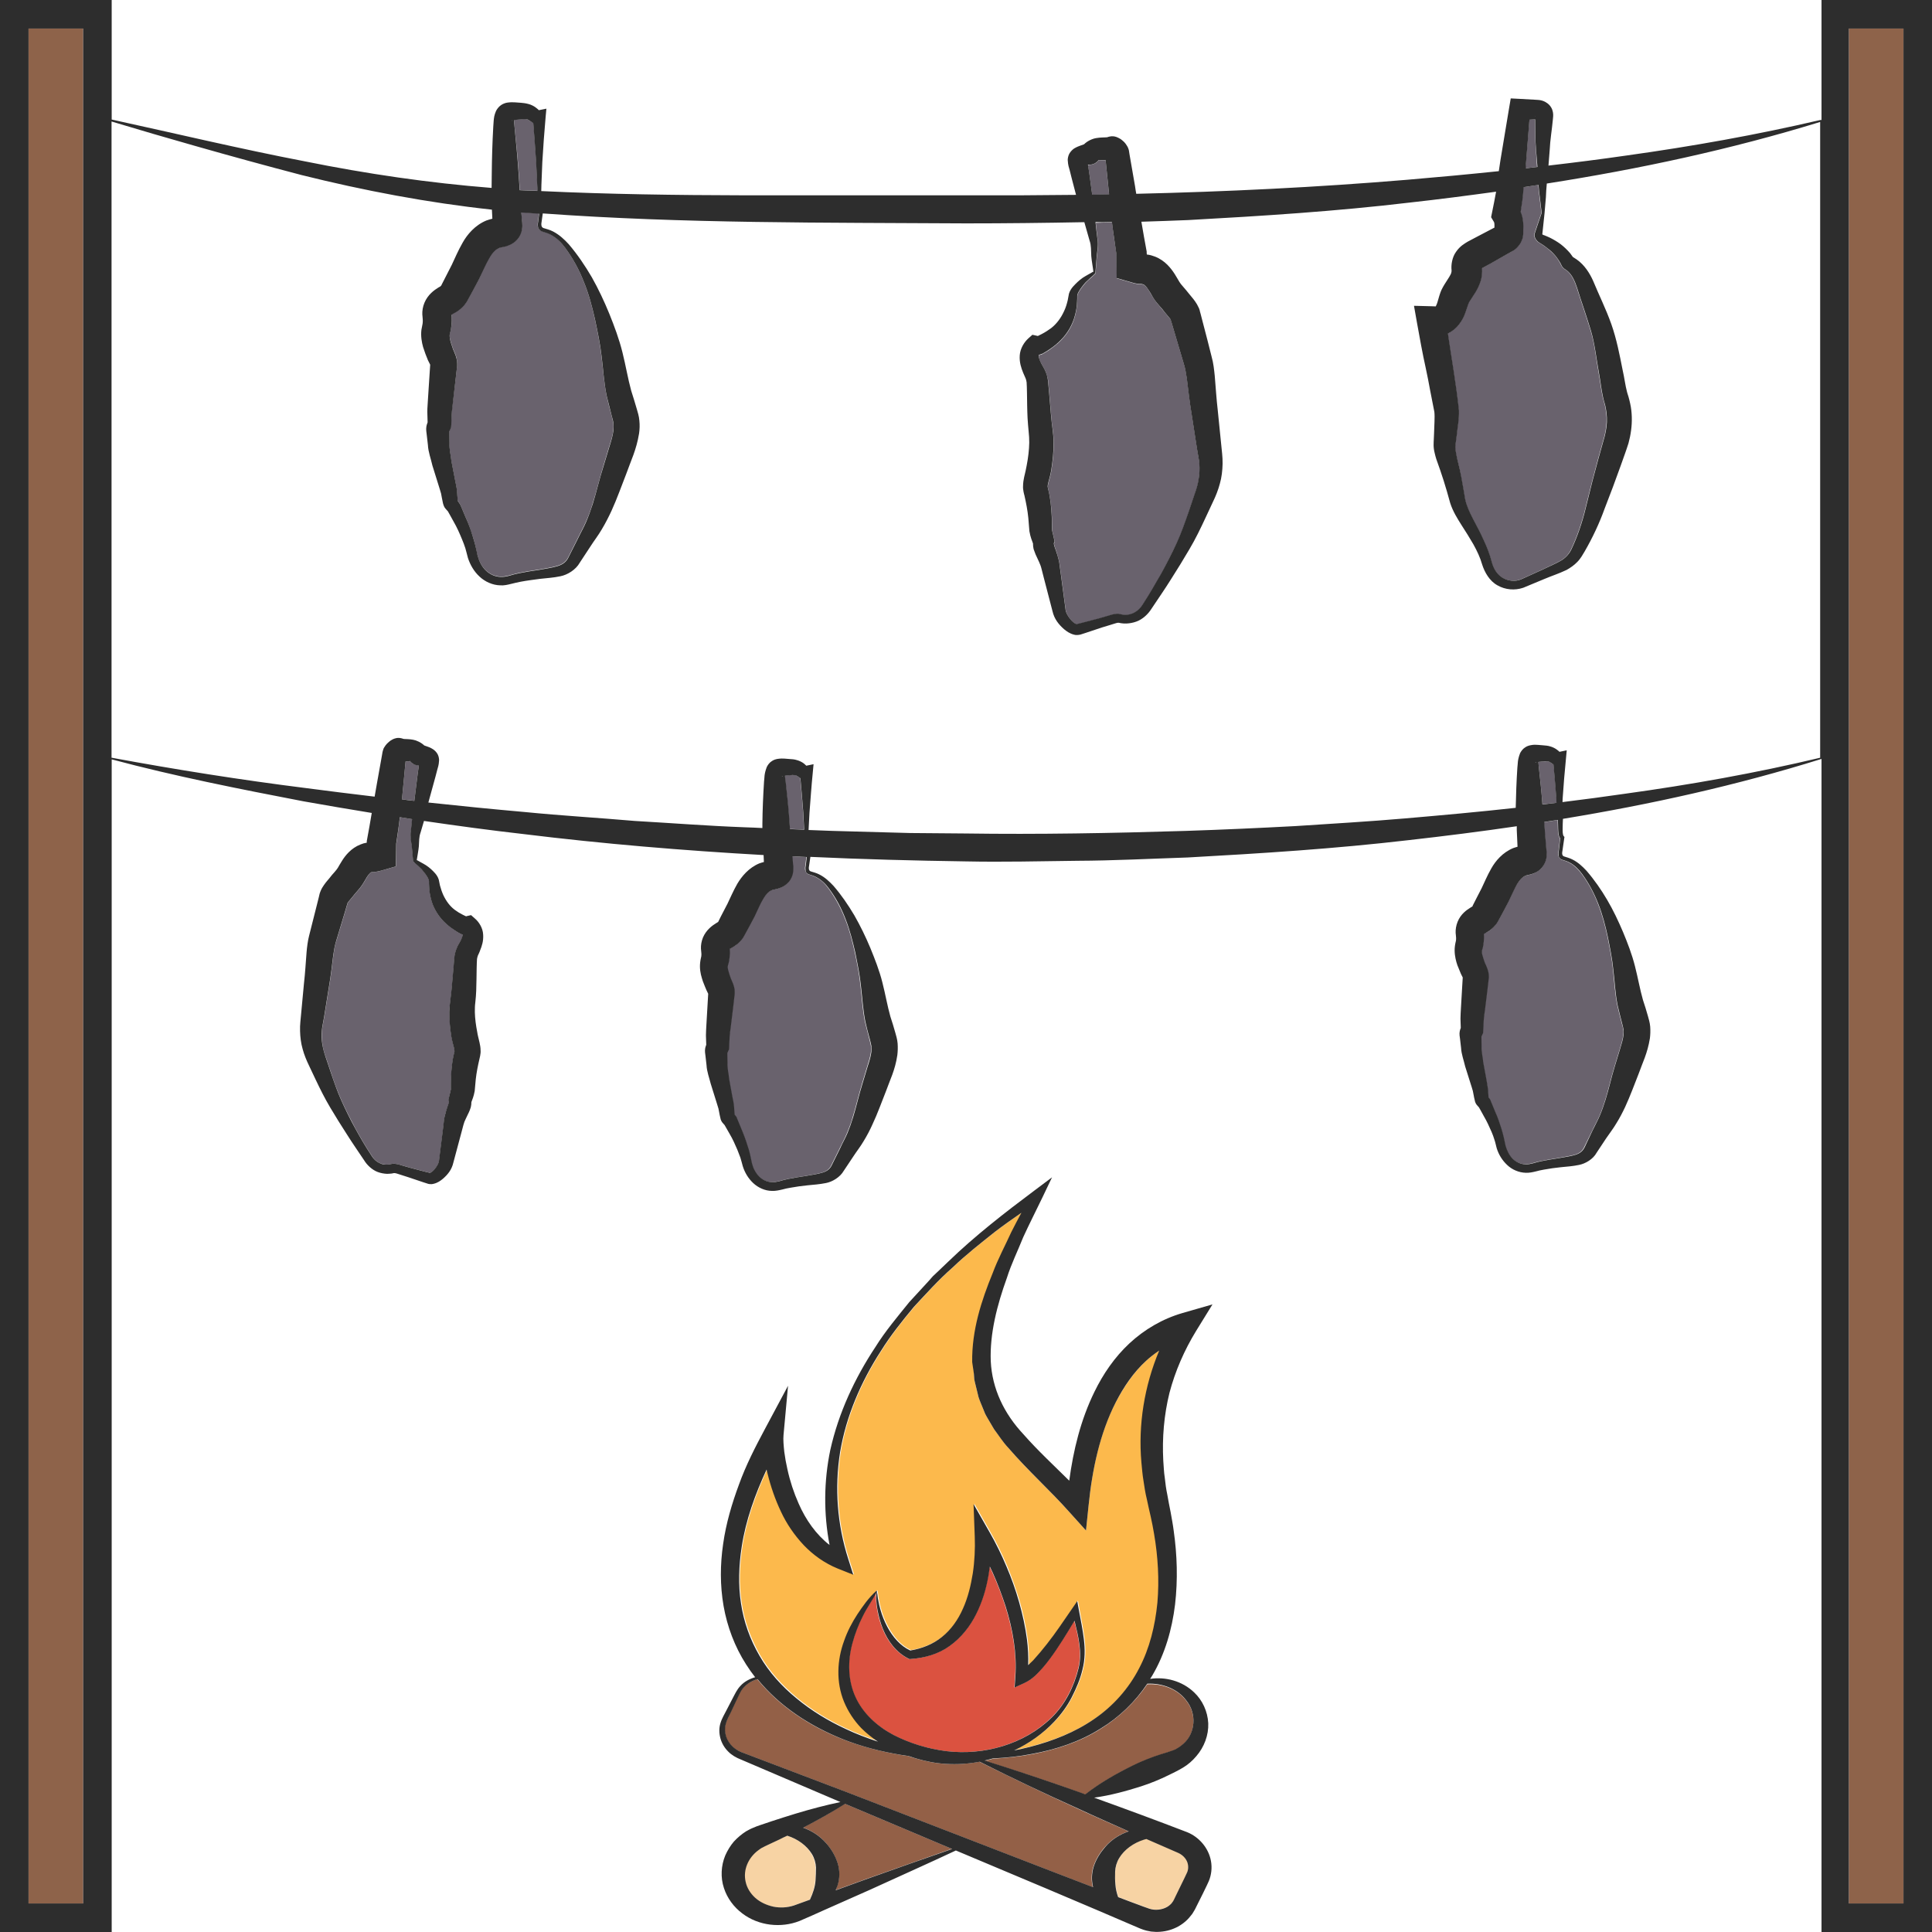 <?xml version="1.0" encoding="utf-8"?>
<!-- Generator: Adobe Illustrator 24.1.2, SVG Export Plug-In . SVG Version: 6.00 Build 0)  -->
<svg version="1.1" id="Layer_1" xmlns="http://www.w3.org/2000/svg" xmlns:xlink="http://www.w3.org/1999/xlink" x="0px" y="0px"
	 viewBox="0 0 128 128" style="enable-background:new 0 0 128 128;" xml:space="preserve">
<style type="text/css">
	.st0{fill:#69626D;}
	.st1{fill:#8E634A;}
	.st2{fill:#2D2D2D;}
	.st3{fill:#F7D3A4;}
	.st4{fill:#936047;}
	.st5{fill:#FCB94C;}
	.st6{fill:#DB5240;}
</style>
<g>
	<g>
		<path class="st0" d="M72.72,15.87c0.07,0.4-0.02,0.8-0.05,1.13l-0.09,1.12c-0.08,0.09-0.14,0.13-0.18,0.18l-0.16,0.14
			c-0.1,0.09-0.21,0.18-0.3,0.28c-0.16,0.18-0.34,0.41-0.46,0.62c-0.06,0.1-0.1,0.21-0.1,0.28l0,0.17l-0.01,0.22
			c-0.02,0.3-0.06,0.6-0.14,0.9c-0.15,0.59-0.47,1.17-0.93,1.63c-0.22,0.23-0.47,0.42-0.72,0.6c-0.13,0.09-0.25,0.17-0.38,0.24
			l-0.1,0.06l-0.02,0.01c-0.01,0.01-0.12,0.06-0.17,0.06c-0.03,0.01-0.05,0.01-0.07,0.01c-0.01,0.04-0.02,0.08-0.01,0.12
			c0,0.1,0.06,0.28,0.18,0.48l0.2,0.36c0.09,0.18,0.15,0.37,0.2,0.56c0.02,0.09,0.04,0.21,0.04,0.29l0.02,0.21l0.04,0.43l0.14,1.65
			c0.02,0.27,0.05,0.53,0.09,0.79c0.04,0.3,0.07,0.62,0.07,0.93c0.01,0.62-0.06,1.23-0.15,1.81c-0.02,0.13-0.06,0.33-0.1,0.47
			l-0.1,0.38c-0.03,0.11-0.04,0.2-0.04,0.25c0,0.07-0.01-0.02,0.04,0.2c0.14,0.59,0.2,1.2,0.23,1.79l0.01,0.44l0,0.22
			c0,0.08,0,0.16,0,0.15c-0.01,0.08,0.09,0.4,0.15,0.71l0.03,0.17l-0.01,0.01c-0.12,0.07,0.1,0.46,0.2,0.87
			c0.06,0.19,0.13,0.48,0.14,0.65l0.08,0.58l0.31,2.32c0.01,0.23,0.19,0.54,0.4,0.77c0.1,0.11,0.23,0.21,0.31,0.23
			c0.02,0.01,0.03,0.01,0.03,0.01c0,0-0.01,0,0.01,0l0.07-0.02l0.28-0.07l1.11-0.29l0.55-0.16c0.19-0.05,0.34-0.12,0.63-0.15
			c0.07,0,0.16,0,0.23,0.02l0.12,0.03c0.08,0.01,0.16,0.02,0.24,0.02c0.16,0,0.32-0.03,0.46-0.09c0.3-0.13,0.52-0.33,0.71-0.65
			c0.43-0.64,0.81-1.3,1.18-1.97c0.37-0.67,0.71-1.36,1.04-2.05c0.31-0.68,0.57-1.39,0.81-2.12l0.37-1.1
			c0.13-0.36,0.22-0.67,0.27-1.01c0.05-0.33,0.07-0.66,0.05-0.99c-0.02-0.33-0.1-0.63-0.16-1.04l-0.36-2.32
			c-0.13-0.76-0.22-1.6-0.31-2.31c-0.06-0.37-0.1-0.68-0.22-1.04l-0.32-1.08l-0.32-1.08l-0.16-0.54c-0.08-0.27-0.03-0.13-0.1-0.24
			l-0.34-0.41c-0.11-0.14-0.2-0.24-0.34-0.41c-0.14-0.16-0.3-0.35-0.45-0.59c-0.12-0.2-0.2-0.34-0.28-0.47
			c-0.17-0.27-0.29-0.36-0.36-0.38c-0.02-0.01-0.04-0.01-0.08-0.02c-0.02,0-0.03-0.01-0.05-0.01l-0.03,0c-0.03,0,0.02,0-0.08,0
			c-0.28-0.02-0.42-0.07-0.52-0.1l-0.24-0.07l-0.76-0.22l-0.01-0.72l-0.01-0.89c-0.1-0.69-0.22-1.4-0.29-2.08l0-0.02
			c-0.36,0.01-0.72,0.02-1.08,0.03C72.63,15.11,72.68,15.49,72.72,15.87z"/>
		<path class="st0" d="M72.18,11.57l0.18,1.33c0.37-0.01,0.75-0.01,1.12-0.02l-0.03-0.29l-0.2-1.97c-0.19-0.01-0.33-0.01-0.39-0.01
			c-0.07,0.01-0.03-0.01-0.06,0l-0.01,0.01c-0.01,0.01,0.02-0.03-0.03,0.03c-0.07,0.08-0.14,0.13-0.2,0.17
			c-0.13,0.07-0.19,0.08-0.25,0.09c-0.18,0.02-0.21,0.02-0.09,0l-0.14,0.03c0.01,0.04,0.01,0.07,0.02,0.11L72.18,11.57z"/>
		<path class="st0" d="M98.22,17.74c-0.02,0.01-0.04,0.02-0.05,0.03c0.02,0.28-0.01,0.58-0.09,0.85c-0.2,0.61-0.5,0.95-0.66,1.24
			l-0.11,0.17c-0.03,0.05-0.01,0.01-0.05,0.12c-0.05,0.15-0.11,0.35-0.2,0.58c-0.09,0.23-0.21,0.5-0.41,0.76
			c-0.2,0.25-0.47,0.47-0.74,0.61c0.24,1.65,0.54,3.31,0.73,5.08c0.02,0.64-0.1,1.15-0.14,1.61c-0.03,0.3-0.08,0.54-0.09,0.72
			c-0.01,0.1-0.01,0.14,0,0.24c0.01,0.11,0.03,0.22,0.05,0.33c0.09,0.45,0.25,0.96,0.33,1.49l0.14,0.78l0.12,0.71
			c0.17,0.84,0.8,1.74,1.21,2.68c0.22,0.46,0.43,0.98,0.55,1.48c0.12,0.46,0.35,0.83,0.71,1.05c0.36,0.22,0.83,0.27,1.22,0.12
			l1.37-0.62c0.45-0.22,0.97-0.44,1.33-0.65c0.19-0.12,0.35-0.26,0.47-0.43c0.13-0.16,0.2-0.34,0.31-0.58
			c0.4-0.91,0.68-1.82,0.91-2.82c0.24-0.98,0.49-1.96,0.76-2.94l0.4-1.43c0.11-0.42,0.16-0.85,0.15-1.26
			c-0.01-0.21-0.04-0.41-0.07-0.61c-0.02-0.1-0.04-0.2-0.07-0.3c-0.02-0.09-0.08-0.28-0.11-0.41c-0.13-0.58-0.17-1.07-0.26-1.54
			c-0.19-1.03-0.27-1.99-0.55-2.9c-0.14-0.46-0.29-0.93-0.45-1.41c-0.16-0.46-0.33-1.01-0.47-1.44c-0.15-0.44-0.31-0.81-0.6-1.07
			c-0.04-0.03-0.07-0.07-0.11-0.09l-0.06-0.04c0.02,0.02-0.11-0.07-0.15-0.12c-0.05-0.05-0.07-0.09-0.09-0.12
			c-0.05-0.12-0.1-0.19-0.16-0.3c-0.11-0.19-0.25-0.37-0.41-0.53c-0.16-0.16-0.33-0.31-0.53-0.45c-0.1-0.07-0.2-0.13-0.3-0.2
			c-0.03-0.02-0.17-0.09-0.22-0.16c-0.07-0.08-0.12-0.13-0.17-0.28c-0.01-0.03-0.02-0.11-0.01-0.17l0.01-0.05l0.03-0.09l0.06-0.18
			l0.12-0.36l0.25-0.73l-0.12-1.02c-0.04-0.28-0.06-0.56-0.09-0.84c-0.33,0.05-0.66,0.11-0.98,0.15l-0.02,0.18
			c-0.03,0.48-0.1,0.97-0.18,1.46c0.07,0.19,0.13,0.39,0.15,0.56c0.03,0.29,0.02,0.54,0.02,0.73l0,0.14l0,0.03
			c0,0.03-0.01,0.14-0.02,0.18c-0.02,0.12-0.06,0.21-0.09,0.28c-0.07,0.15-0.14,0.26-0.23,0.37c-0.05,0.05-0.1,0.11-0.17,0.17
			c-0.06,0.05-0.2,0.14-0.19,0.13l-0.5,0.28l-1,0.57L98.22,17.74z"/>
		<path class="st0" d="M34.37,11.49l0.07,1.1c0.08,0,0.15,0.01,0.23,0.01c0.31,0.02,0.63,0.03,0.94,0.04c0-0.13-0.01-0.27-0.01-0.4
			l-0.07-1.5c-0.06-0.86-0.12-1.72-0.19-2.59l-0.01-0.01C35.19,8.06,35.08,7.99,35,7.94c-0.08-0.04-0.11-0.04-0.19-0.05
			c-0.09-0.01-0.14,0-0.28,0.01l-0.37,0.03c-0.04,0-0.07,0.01-0.1,0.01c0.01,0.1,0.01,0.28,0.03,0.44
			C34.2,9.42,34.3,10.46,34.37,11.49z"/>
		<path class="st1" d="M72.03,9.52C72.02,9.52,72.02,9.52,72.03,9.52c0,0,0.01,0,0.02,0C72.04,9.52,72.03,9.52,72.03,9.52z"/>
		<path class="st0" d="M31.75,18.44c-0.26,0.5-0.51,0.97-0.78,1.45c-0.01,0.03-0.13,0.21-0.2,0.29c-0.08,0.1-0.17,0.18-0.25,0.25
			c-0.09,0.07-0.18,0.14-0.27,0.2l-0.14,0.08l-0.06,0.03c-0.09,0.05-0.13,0.08-0.14,0.09c0,0.07,0.02,0.25,0.02,0.37
			c0,0.18-0.01,0.36-0.05,0.55c-0.01,0.09-0.04,0.21-0.06,0.27c-0.01,0.03-0.01,0.05-0.02,0.08c-0.02,0.1-0.02,0.22,0.03,0.41
			c0.02,0.09,0.05,0.19,0.09,0.31c0.04,0.12,0.08,0.25,0.1,0.3c0.03,0.09,0.1,0.21,0.17,0.41c0.04,0.1,0.07,0.22,0.09,0.38
			c0.01,0.08,0.01,0.17,0.01,0.26l-0.01,0.11l-0.09,0.78L30,26.63c-0.03,0.26-0.07,0.53-0.08,0.77l-0.03,0.72l-0.01,0.17l-0.04,0.09
			c-0.06,0.13-0.07,0.16-0.08,0.17v0.01l0,0.15l0.01,0.62c-0.02,0.42,0.09,0.8,0.13,1.21l0.25,1.29c0.04,0.23,0.09,0.4,0.12,0.68
			c0.03,0.25,0.03,0.46,0.05,0.64l0,0.02c0.01,0.01,0.02,0.02,0.03,0.04c0.02,0.03,0.05,0.07,0.08,0.12
			c0.02,0.02,0.03,0.05,0.05,0.08l0.02,0.04l0.07,0.16l0.26,0.62c0.19,0.41,0.33,0.82,0.47,1.25c0.07,0.21,0.13,0.43,0.19,0.66
			c0.06,0.23,0.09,0.47,0.14,0.64c0.1,0.37,0.27,0.73,0.54,0.99c0.27,0.26,0.61,0.42,0.98,0.43c0.18,0.01,0.37-0.02,0.56-0.07
			c0.22-0.06,0.44-0.12,0.66-0.17c0.44-0.09,0.88-0.16,1.31-0.22c0.42-0.08,0.88-0.14,1.24-0.25c0.37-0.11,0.61-0.3,0.75-0.62
			l0.6-1.19c0.2-0.42,0.4-0.76,0.56-1.14c0.17-0.38,0.31-0.77,0.43-1.17c0.26-0.8,0.45-1.64,0.71-2.49l0.38-1.26
			c0.13-0.41,0.25-0.78,0.28-1.11c0.02-0.16,0.02-0.32,0-0.46c-0.02-0.15-0.05-0.26-0.11-0.51c-0.12-0.44-0.23-0.88-0.33-1.31
			c-0.18-0.9-0.23-1.78-0.34-2.62c-0.09-0.83-0.27-1.67-0.45-2.52c-0.19-0.84-0.41-1.67-0.74-2.46c-0.31-0.8-0.73-1.56-1.24-2.25
			c-0.25-0.34-0.56-0.64-0.93-0.84c-0.19-0.11-0.37-0.15-0.61-0.23c-0.12-0.05-0.24-0.18-0.25-0.32c-0.02-0.13,0-0.25,0.02-0.36
			l0.06-0.49c-0.39-0.03-0.78-0.05-1.17-0.08c0,0-0.01,0-0.01,0l0.04,0.48l0.02,0.2c0.01,0.09,0.02,0.27-0.02,0.47
			c-0.04,0.2-0.14,0.45-0.31,0.64c-0.17,0.19-0.36,0.3-0.5,0.36c-0.15,0.06-0.27,0.1-0.36,0.12l-0.2,0.04
			c-0.06,0.02-0.12,0.03-0.18,0.06c-0.21,0.11-0.42,0.31-0.63,0.66C32.18,17.47,31.99,17.93,31.75,18.44z"/>
		<path class="st0" d="M101.76,9.96c-0.06-0.66-0.05-1.36-0.06-2.05c-0.01,0-0.01,0-0.02,0l-0.36,0.02l-0.23,2.91l-0.03,0.31
			c0.26-0.03,0.52-0.06,0.77-0.09L101.76,9.96z"/>
		<rect x="1.89" y="1.89" class="st1" width="3.62" height="124.22"/>
		<path class="st1" d="M101.7,7.71c0-0.02-0.01-0.03-0.01-0.03c0,0,0,0.02,0.01,0.04V7.71z"/>
		<path class="st1" d="M29.9,20.8C29.9,20.8,29.9,20.81,29.9,20.8C29.9,20.79,29.9,20.78,29.9,20.8z"/>
		<path class="st1" d="M31.19,72.81C31.19,72.8,31.19,72.81,31.19,72.81l0,0.02C31.19,72.82,31.19,72.8,31.19,72.81z"/>
		<path class="st1" d="M96.75,67.99C96.77,67.95,96.78,67.93,96.75,67.99L96.75,67.99z"/>
		<path class="st1" d="M46.79,69.08C46.81,69.04,46.82,69.02,46.79,69.08L46.79,69.08z"/>
		<path class="st1" d="M31.02,60.77c0,0-0.02-0.01-0.05-0.02L31,60.77L31.02,60.77z"/>
		<path class="st1" d="M33.95,7.98c-0.02,0.01-0.04,0.01-0.05,0.02C33.88,8,33.89,8.01,33.95,7.98C33.94,7.98,33.95,7.98,33.95,7.98
			z"/>
		<path class="st0" d="M103.13,53.19l-0.01-0.29c-0.06-0.75-0.12-1.5-0.19-2.25c-0.12-0.08-0.21-0.14-0.28-0.18
			c-0.07-0.03-0.08-0.02-0.15-0.03c-0.07,0-0.11,0-0.24,0.01l-0.33,0.03c0,0,0,0-0.01,0c0.01,0.09,0.01,0.22,0.03,0.33
			c0.09,0.82,0.18,1.65,0.24,2.48C102.51,53.26,102.82,53.22,103.13,53.19z"/>
		<path class="st0" d="M103.24,56.66c-0.02-0.12,0-0.22,0.02-0.32l0.09-0.79c-0.08-0.11-0.1-0.22-0.12-0.32
			c-0.01-0.12-0.02-0.23-0.02-0.34c0-0.19-0.01-0.38-0.02-0.56c-0.3,0.05-0.6,0.1-0.9,0.14c0.04,0.6,0.09,1.2,0.14,1.79l0.02,0.18
			c0.01,0.08,0.02,0.26-0.02,0.44c-0.03,0.19-0.14,0.44-0.3,0.62c-0.16,0.18-0.35,0.29-0.48,0.35c-0.14,0.06-0.25,0.09-0.34,0.11
			l-0.18,0.04c-0.05,0.01-0.09,0.03-0.13,0.05c-0.16,0.08-0.33,0.24-0.51,0.54c-0.19,0.31-0.35,0.71-0.57,1.17
			c-0.23,0.44-0.45,0.87-0.69,1.29c-0.01,0.02-0.12,0.19-0.19,0.27c-0.08,0.09-0.16,0.17-0.24,0.24c-0.08,0.07-0.16,0.13-0.25,0.18
			L98.4,61.8l-0.05,0.03c-0.03,0.02-0.05,0.03-0.07,0.04c0.01,0.08,0.01,0.18,0.01,0.26c0,0.17-0.01,0.33-0.05,0.51
			c-0.01,0.08-0.04,0.19-0.06,0.25c-0.01,0.02-0.01,0.04-0.02,0.05c-0.01,0.07-0.02,0.16,0.02,0.32c0.02,0.08,0.04,0.16,0.08,0.26
			l0.09,0.26c0.03,0.07,0.09,0.19,0.16,0.37c0.03,0.09,0.07,0.21,0.09,0.36c0.01,0.07,0.01,0.16,0.01,0.25l-0.01,0.1l-0.08,0.69
			l-0.17,1.38c-0.02,0.23-0.07,0.47-0.08,0.68c-0.01,0.21-0.02,0.42-0.03,0.63l-0.01,0.19l-0.04,0.08c-0.04,0.1-0.06,0.13-0.07,0.15
			l0,0.11l0.01,0.54c-0.02,0.37,0.07,0.7,0.11,1.06l0.21,1.14c0.03,0.2,0.08,0.35,0.1,0.61l0.04,0.56l0,0.01
			c0.01,0.01,0.01,0.01,0.02,0.02c0.02,0.03,0.05,0.06,0.08,0.11c0.01,0.02,0.03,0.05,0.04,0.08l0.01,0.04l0.06,0.14l0.23,0.56
			c0.17,0.37,0.29,0.73,0.41,1.11c0.06,0.19,0.11,0.39,0.16,0.59c0.05,0.2,0.08,0.42,0.12,0.56c0.08,0.32,0.24,0.64,0.47,0.86
			c0.23,0.23,0.52,0.36,0.84,0.37c0.16,0.01,0.32-0.02,0.48-0.06c0.19-0.06,0.39-0.11,0.58-0.15c0.39-0.08,0.78-0.14,1.16-0.2
			c0.37-0.07,0.78-0.13,1.09-0.22c0.33-0.1,0.51-0.26,0.63-0.53l0.52-1.06c0.17-0.37,0.35-0.67,0.49-1.01
			c0.14-0.33,0.26-0.68,0.37-1.03c0.22-0.7,0.38-1.45,0.61-2.2l0.34-1.12c0.11-0.36,0.21-0.69,0.24-0.96c0.02-0.14,0.02-0.27,0-0.38
			c-0.01-0.12-0.04-0.21-0.1-0.43c-0.1-0.39-0.2-0.78-0.29-1.17c-0.16-0.8-0.2-1.58-0.28-2.32c-0.07-0.73-0.22-1.47-0.37-2.22
			c-0.16-0.74-0.35-1.48-0.63-2.18c-0.27-0.71-0.63-1.39-1.08-1.99c-0.22-0.3-0.49-0.57-0.81-0.74c-0.17-0.1-0.32-0.13-0.53-0.2
			C103.36,56.91,103.25,56.78,103.24,56.66z"/>
		<path class="st1" d="M28.39,27.85L28.39,27.85C28.41,27.82,28.41,27.81,28.39,27.85z"/>
		<path class="st1" d="M101.79,50.51c-0.03,0.01-0.06,0.02-0.07,0.02C101.71,50.54,101.73,50.54,101.79,50.51
			C101.79,50.51,101.79,50.51,101.79,50.51z"/>
		<path class="st1" d="M68.58,22.35c-0.02,0.01-0.04,0.02-0.04,0.02l0.02-0.01L68.58,22.35z"/>
		<rect x="122.49" y="1.89" class="st1" width="3.62" height="124.22"/>
		<path class="st0" d="M27.38,57.06l-0.09-1c-0.03-0.3-0.11-0.66-0.06-1.02c0.03-0.26,0.06-0.52,0.08-0.77
			c-0.27-0.04-0.54-0.09-0.81-0.13c-0.07,0.58-0.16,1.17-0.24,1.75l-0.01,0.79l-0.01,0.72l-0.76,0.22l-0.21,0.06
			c-0.09,0.02-0.22,0.08-0.49,0.09c-0.09,0-0.04,0-0.07,0l-0.02,0c-0.02,0-0.02,0.01-0.04,0.01c-0.02,0-0.03,0.01-0.05,0.01
			c-0.03,0-0.12,0.06-0.27,0.3l-0.25,0.42c-0.14,0.23-0.29,0.4-0.41,0.54c-0.13,0.15-0.21,0.24-0.3,0.36l-0.3,0.36
			c-0.06,0.09,0.01-0.07-0.07,0.18l-0.14,0.48l-0.29,0.96l-0.29,0.96c-0.11,0.32-0.14,0.59-0.19,0.92
			c-0.08,0.63-0.16,1.39-0.28,2.06l-0.33,2.06c-0.06,0.37-0.13,0.63-0.15,0.91c-0.02,0.28-0.01,0.57,0.03,0.86
			c0.04,0.3,0.11,0.57,0.23,0.89l0.33,0.98c0.21,0.65,0.44,1.28,0.71,1.89c0.28,0.62,0.59,1.23,0.91,1.83
			c0.33,0.6,0.67,1.19,1.05,1.76c0.17,0.29,0.36,0.46,0.62,0.57c0.13,0.05,0.26,0.08,0.4,0.08c0.07,0,0.14-0.01,0.21-0.02l0.1-0.02
			c0.06-0.02,0.15-0.02,0.21-0.02c0.26,0.03,0.4,0.09,0.57,0.13l0.49,0.14l0.99,0.26l0.25,0.06l0.06,0.02c0.01,0,0,0,0,0
			c0,0,0,0,0.02-0.01c0.06-0.02,0.17-0.1,0.26-0.2c0.18-0.2,0.33-0.47,0.33-0.66l0.26-2.07l0.06-0.52c0.01-0.15,0.07-0.42,0.13-0.59
			c0.09-0.36,0.28-0.72,0.17-0.75l-0.01,0l0.04-0.18c0.06-0.28,0.14-0.57,0.13-0.62c0,0.01,0-0.06,0-0.13l0-0.2l0.01-0.39
			c0.02-0.53,0.07-1.07,0.2-1.61c0.05-0.2,0.03-0.1,0.03-0.15c0-0.03-0.01-0.11-0.03-0.2L30,69.09c-0.03-0.13-0.07-0.31-0.09-0.42
			c-0.08-0.52-0.14-1.07-0.13-1.63c0-0.28,0.03-0.57,0.07-0.84c0.03-0.23,0.06-0.46,0.08-0.7l0.13-1.47l0.03-0.38l0.02-0.19
			c0.01-0.08,0.02-0.18,0.04-0.27c0.04-0.18,0.1-0.35,0.18-0.52l0.18-0.32c0.1-0.18,0.15-0.32,0.15-0.39c0-0.02,0-0.03,0-0.05
			c-0.01,0-0.01,0-0.01,0c-0.04-0.01-0.16-0.05-0.16-0.06l-0.02-0.01l-0.09-0.05c-0.11-0.07-0.23-0.14-0.34-0.22
			c-0.23-0.16-0.45-0.34-0.65-0.54c-0.41-0.41-0.7-0.95-0.83-1.48c-0.07-0.27-0.11-0.54-0.12-0.81l-0.01-0.2c0-0.07,0-0.14,0-0.15
			c0-0.06-0.03-0.15-0.08-0.24c-0.1-0.18-0.26-0.4-0.4-0.55c-0.08-0.08-0.17-0.17-0.26-0.25l-0.14-0.13
			C27.5,57.18,27.45,57.15,27.38,57.06z"/>
		<path class="st1" d="M68.4,35.83c0-0.01,0,0,0,0.03L68.4,35.83C68.4,35.83,68.4,35.82,68.4,35.83z"/>
		<path class="st1" d="M27.79,50.44c0-0.03,0-0.05,0-0.04C27.79,50.41,27.79,50.42,27.79,50.44z"/>
		<path class="st1" d="M27.76,50.71C27.76,50.71,27.76,50.71,27.76,50.71l-0.07-0.02C27.72,50.7,27.74,50.71,27.76,50.71z"/>
		<path class="st1" d="M27.88,49.31c0.01,0,0.02,0,0.04,0.01c0,0-0.01,0-0.01,0C27.89,49.32,27.89,49.31,27.88,49.31z"/>
		<path class="st0" d="M52.33,54.92c0.31,0.01,0.63,0.03,0.94,0.04l-0.06-1.13c-0.06-0.76-0.12-1.52-0.19-2.28
			c-0.12-0.08-0.22-0.15-0.28-0.18c-0.07-0.03-0.08-0.03-0.16-0.03c-0.07,0-0.12,0-0.24,0.01l-0.33,0.03c-0.01,0-0.01,0-0.01,0
			c0.01,0.09,0.01,0.23,0.03,0.34c0.1,0.92,0.2,1.84,0.26,2.76C52.31,54.64,52.32,54.78,52.33,54.92z"/>
		<path class="st0" d="M27.37,50.61c-0.06-0.04-0.13-0.09-0.2-0.17c-0.05-0.06-0.01-0.02-0.02-0.03l-0.01,0
			c-0.01,0,0.04,0.04-0.01,0.03l-0.26,0.01l-0.16,1.69l-0.08,0.82c0.27,0.03,0.55,0.06,0.82,0.1l0.23-1.85l0.07-0.48
			c0,0,0-0.01,0-0.02c-0.02,0-0.06-0.01-0.14-0.02C27.56,50.68,27.5,50.67,27.37,50.61z"/>
		<path class="st1" d="M51.87,51.41c-0.03,0.01-0.06,0.02-0.07,0.02C51.79,51.44,51.81,51.45,51.87,51.41
			C51.87,51.42,51.87,51.41,51.87,51.41z"/>
		<path class="st0" d="M53.34,57.63c-0.02-0.12,0-0.23,0.02-0.32l0.06-0.53c-0.32-0.01-0.64-0.03-0.95-0.05
			c0.01,0.16,0.02,0.32,0.04,0.48l0.02,0.18c0.01,0.08,0.02,0.26-0.02,0.44c-0.03,0.19-0.14,0.44-0.3,0.62
			c-0.16,0.18-0.35,0.29-0.49,0.35c-0.14,0.06-0.25,0.09-0.34,0.11l-0.18,0.04c-0.05,0.01-0.09,0.03-0.14,0.05
			c-0.16,0.08-0.33,0.25-0.52,0.55c-0.19,0.31-0.36,0.72-0.58,1.18c-0.23,0.45-0.46,0.87-0.7,1.3c-0.01,0.03-0.12,0.2-0.19,0.27
			c-0.08,0.09-0.16,0.17-0.24,0.24c-0.08,0.07-0.17,0.13-0.25,0.18l-0.14,0.08l-0.05,0.03c-0.03,0.02-0.06,0.03-0.07,0.04
			c0.01,0.08,0.01,0.19,0.01,0.27c0,0.17-0.01,0.34-0.05,0.51c-0.01,0.08-0.04,0.19-0.06,0.25c-0.01,0.02-0.01,0.04-0.02,0.06
			c-0.02,0.07-0.02,0.17,0.02,0.33c0.02,0.08,0.04,0.17,0.08,0.27l0.09,0.26c0.03,0.07,0.09,0.19,0.16,0.38
			c0.03,0.09,0.07,0.21,0.09,0.36c0.01,0.08,0.01,0.16,0.01,0.25l-0.01,0.1l-0.08,0.7l-0.17,1.4c-0.02,0.23-0.07,0.47-0.08,0.69
			c-0.01,0.21-0.02,0.42-0.03,0.64l-0.01,0.19l-0.04,0.08c-0.04,0.1-0.06,0.13-0.07,0.15l0,0.11l0.01,0.55
			c-0.02,0.37,0.07,0.71,0.11,1.07l0.21,1.15c0.03,0.2,0.08,0.36,0.11,0.62l0.04,0.57l0,0.01c0.01,0.01,0.01,0.01,0.02,0.02
			c0.02,0.03,0.05,0.06,0.08,0.11c0.01,0.02,0.03,0.05,0.05,0.08l0.01,0.04l0.06,0.14l0.23,0.56c0.17,0.37,0.29,0.73,0.41,1.12
			c0.06,0.19,0.11,0.39,0.17,0.59c0.05,0.2,0.08,0.42,0.12,0.57c0.09,0.33,0.24,0.65,0.47,0.87c0.23,0.23,0.53,0.37,0.85,0.38
			c0.16,0.01,0.33-0.02,0.49-0.06c0.2-0.06,0.39-0.11,0.59-0.15c0.39-0.08,0.79-0.14,1.17-0.2c0.38-0.07,0.79-0.13,1.1-0.22
			c0.33-0.1,0.52-0.26,0.64-0.54l0.53-1.07c0.18-0.38,0.35-0.68,0.49-1.02c0.14-0.34,0.27-0.68,0.37-1.04
			c0.22-0.71,0.39-1.46,0.62-2.22l0.34-1.13c0.11-0.37,0.22-0.69,0.25-0.98c0.02-0.14,0.02-0.27,0-0.39
			c-0.02-0.12-0.04-0.21-0.1-0.44c-0.1-0.39-0.2-0.79-0.3-1.18c-0.16-0.81-0.2-1.6-0.29-2.35c-0.07-0.74-0.22-1.48-0.38-2.24
			c-0.17-0.75-0.35-1.49-0.64-2.2c-0.27-0.71-0.64-1.4-1.09-2.01c-0.22-0.31-0.49-0.58-0.82-0.75c-0.17-0.1-0.32-0.13-0.54-0.21
			C53.46,57.88,53.36,57.76,53.34,57.63z"/>
		<path class="st2" d="M120.6,7.95c-4.24,0.99-8.52,1.75-12.82,2.35c-1.73,0.25-3.46,0.47-5.19,0.67l0.08-1.01
			c0.03-0.7,0.15-1.36,0.21-2.03c-0.01-0.08,0.14-0.55-0.22-0.96c-0.38-0.4-0.81-0.34-0.91-0.36l-1.07-0.06l-0.59-0.03l-0.11,0.65
			l-0.57,3.43l-0.11,0.74c-2.02,0.21-4.05,0.4-6.07,0.57c-5.98,0.5-11.96,0.79-17.95,0.93c-0.03-0.17-0.06-0.34-0.08-0.5l-0.37-2.13
			l-0.02-0.13l-0.01-0.07c0-0.03-0.03-0.14-0.05-0.18c-0.02-0.05-0.04-0.1-0.06-0.13c-0.15-0.26-0.25-0.33-0.41-0.46
			c-0.04-0.03-0.09-0.06-0.17-0.1c-0.03-0.02-0.09-0.04-0.16-0.07c-0.09-0.02-0.2-0.08-0.49-0.01c-0.08,0.02-0.03,0.01-0.06,0.02
			c-0.02,0.01-0.07,0.02-0.14,0.02c-0.14,0.01-0.35,0-0.64,0.05c-0.25,0.04-0.58,0.19-0.8,0.41l-0.25,0.09
			c-0.1,0.04-0.21,0.07-0.41,0.19c-0.09,0.06-0.23,0.19-0.32,0.35c-0.08,0.16-0.1,0.32-0.1,0.41c0.02,0.37,0.08,0.49,0.13,0.68
			l0.13,0.52l0.29,1.11c-2.44,0.03-4.89,0.04-7.34,0.03l-14.67,0c-4.48-0.01-8.96-0.07-13.42-0.28c0-0.14,0.01-0.28,0.01-0.42
			l0.06-1.5c0.06-1,0.13-2,0.22-3l0.05-0.54l-0.5,0.1c-0.05-0.05-0.1-0.1-0.17-0.15c-0.13-0.11-0.35-0.22-0.52-0.26
			c-0.17-0.05-0.37-0.07-0.49-0.08l-0.41-0.03c-0.14-0.01-0.3-0.01-0.51,0.02c-0.11,0.02-0.25,0.06-0.4,0.16
			c-0.15,0.1-0.28,0.27-0.34,0.4c-0.12,0.28-0.13,0.44-0.15,0.61l-0.03,0.43c-0.06,1.05-0.09,2.1-0.1,3.14l-0.01,0.91
			c-4.15-0.33-8.27-0.93-12.37-1.76C15.93,9.87,11.67,8.85,7.4,7.92V0H0v128h7.4V50.31c4.19,1.12,8.45,1.96,12.71,2.78
			c1.5,0.27,3.01,0.52,4.52,0.77c-0.1,0.61-0.21,1.21-0.32,1.81l-0.01,0.05l0,0.09l0,0.02c-0.14,0.02-0.28,0.06-0.42,0.12
			c-0.62,0.24-1.01,0.74-1.22,1.08c-0.11,0.17-0.21,0.35-0.28,0.47c-0.04,0.06-0.11,0.16-0.21,0.27c-0.1,0.11-0.25,0.28-0.36,0.43
			c-0.07,0.09-0.2,0.22-0.35,0.44c-0.08,0.11-0.16,0.24-0.23,0.42c-0.02,0.04-0.03,0.09-0.05,0.14l-0.02,0.08l-0.03,0.13l-0.13,0.52
			l-0.26,1.03l-0.26,1.03c-0.09,0.34-0.14,0.76-0.17,1.11c-0.06,0.74-0.09,1.35-0.17,2.04l-0.19,2.03
			c-0.02,0.31-0.09,0.73-0.07,1.14c0.01,0.4,0.06,0.81,0.17,1.19c0.1,0.38,0.26,0.76,0.41,1.07l0.44,0.93
			c0.3,0.63,0.61,1.26,0.98,1.88c0.36,0.6,0.72,1.19,1.1,1.77c0.37,0.59,0.77,1.16,1.15,1.73c0.18,0.3,0.52,0.63,0.9,0.77
			c0.19,0.07,0.4,0.11,0.61,0.12c0.1,0,0.2-0.01,0.31-0.02l0.15-0.03c0.02,0,0.02,0,0.04,0c0.08,0,0.27,0.07,0.43,0.12l0.5,0.16
			l0.98,0.33l0.25,0.08l0.06,0.02c0.03,0.01,0.09,0.02,0.13,0.02c0.09,0.01,0.17,0,0.24-0.02c0.28-0.07,0.45-0.2,0.61-0.33
			c0.31-0.27,0.59-0.59,0.7-1.09l0.53-1.98l0.13-0.49c0.05-0.19,0.08-0.25,0.15-0.4l0.22-0.46c0.04-0.1,0.07-0.15,0.12-0.32
			c0.03-0.12,0.04-0.23,0.04-0.32l0-0.02c0.06-0.18,0.15-0.35,0.22-0.74l0.07-0.77c0.05-0.46,0.14-0.9,0.24-1.33
			c0.01-0.04,0.1-0.38,0.08-0.58c0-0.21-0.04-0.39-0.07-0.53l-0.09-0.38c-0.03-0.11-0.04-0.18-0.06-0.3
			c-0.09-0.46-0.15-0.9-0.16-1.33c0-0.22,0-0.42,0.03-0.64c0.03-0.26,0.05-0.53,0.06-0.78c0.02-0.52,0.02-1.02,0.03-1.5l0.01-0.36
			l0.01-0.18c0-0.04,0-0.06,0.01-0.1c0.01-0.06,0.03-0.13,0.05-0.19c0.02-0.05,0.11-0.22,0.15-0.35c0.11-0.27,0.23-0.61,0.2-1.04
			c-0.02-0.44-0.28-0.84-0.54-1.06l-0.26-0.23l-0.27,0.06c-0.02,0.01-0.04,0.01-0.06,0.02l-0.21-0.1c-0.2-0.1-0.38-0.21-0.54-0.33
			c-0.33-0.25-0.57-0.58-0.76-0.98c-0.09-0.2-0.16-0.41-0.22-0.63l-0.08-0.39c-0.06-0.19-0.15-0.31-0.24-0.42
			c-0.19-0.21-0.36-0.37-0.6-0.53c-0.11-0.07-0.22-0.13-0.33-0.19l-0.16-0.09c-0.06-0.03-0.11-0.07-0.13-0.06
			c0.05-0.33,0.11-0.61,0.14-0.92c0.02-0.34,0.01-0.63,0.11-0.9c0.08-0.26,0.15-0.52,0.23-0.78c2.19,0.32,4.39,0.62,6.6,0.87
			c5.28,0.65,10.59,1.09,15.9,1.39l0.02,0.46c-0.1,0.03-0.2,0.05-0.3,0.09c-0.7,0.29-1.17,0.86-1.46,1.35
			c-0.28,0.49-0.47,0.95-0.65,1.32c-0.19,0.38-0.41,0.77-0.6,1.17c-0.04,0.08,0,0.01,0,0.02c0,0,0,0-0.01,0.01
			c-0.01,0.01-0.02,0.02-0.03,0.02l-0.01,0.01l-0.1,0.06c-0.26,0.16-0.66,0.44-0.88,0.96c-0.1,0.25-0.14,0.51-0.13,0.73
			c0.02,0.28,0.03,0.26,0.03,0.34c0,0.07,0,0.13-0.01,0.18c-0.01,0.03,0,0.03-0.02,0.09c-0.02,0.09-0.04,0.19-0.05,0.29
			c-0.05,0.39,0.02,0.76,0.11,1.05c0.04,0.15,0.09,0.28,0.14,0.4c0.05,0.12,0.08,0.21,0.16,0.39l0.12,0.25l-0.04,0.68l-0.08,1.38
			c-0.01,0.23-0.03,0.45-0.03,0.7l0.02,0.62c-0.03,0.08-0.07,0.18-0.08,0.33c0,0.04-0.01,0.09,0,0.13l0,0.04l0.01,0.08l0.02,0.16
			l0.07,0.62c0.02,0.41,0.18,0.83,0.28,1.23l0.35,1.12c0.05,0.18,0.13,0.4,0.16,0.52c0.04,0.16,0.06,0.36,0.12,0.59l0.03,0.13
			c0.03,0.09,0.07,0.15,0.1,0.19c0.07,0.09,0.11,0.12,0.13,0.15c0.01,0.01,0.01,0.01,0.01,0.01l-0.01-0.02l0.02,0.03l0.07,0.12
			l0.28,0.49c0.19,0.32,0.35,0.68,0.5,1.03c0.07,0.17,0.14,0.35,0.2,0.52c0.06,0.17,0.09,0.34,0.16,0.57
			c0.13,0.42,0.36,0.81,0.69,1.12c0.33,0.31,0.79,0.52,1.25,0.52c0.23,0.01,0.45-0.04,0.67-0.09c0.18-0.05,0.36-0.09,0.55-0.12
			c0.37-0.07,0.75-0.12,1.14-0.16c0.39-0.04,0.76-0.06,1.21-0.15c0.43-0.08,0.94-0.39,1.18-0.81l0.64-0.96
			c0.2-0.31,0.47-0.65,0.68-1.01c0.22-0.36,0.41-0.72,0.58-1.1c0.35-0.74,0.61-1.49,0.9-2.21c0.26-0.74,0.6-1.37,0.75-2.38
			c0.03-0.25,0.04-0.51,0.02-0.78c-0.02-0.27-0.11-0.56-0.15-0.7c-0.1-0.36-0.21-0.72-0.33-1.08c-0.2-0.71-0.33-1.48-0.53-2.26
			c-0.2-0.8-0.5-1.55-0.8-2.29c-0.31-0.74-0.66-1.46-1.06-2.16c-0.41-0.69-0.86-1.35-1.38-1.95c-0.27-0.29-0.58-0.58-0.95-0.76
			c-0.17-0.09-0.4-0.15-0.56-0.2c-0.14-0.05-0.14-0.21-0.1-0.41l0.08-0.55c3.44,0.16,6.88,0.25,10.31,0.3
			c2.45,0.05,4.9-0.01,7.35-0.04c2.45-0.01,4.9-0.14,7.34-0.22c4.89-0.27,9.78-0.58,14.65-1.15c2.39-0.27,4.77-0.57,7.15-0.92
			l0,0.25l0.05,1.11c-0.1,0.03-0.19,0.05-0.29,0.09c-0.7,0.29-1.17,0.85-1.45,1.35c-0.28,0.49-0.46,0.94-0.64,1.31
			c-0.19,0.38-0.4,0.76-0.59,1.15c-0.04,0.08,0,0,0,0.02c0,0,0,0,0,0.01c-0.01,0.01-0.02,0.02-0.02,0.02l-0.01,0.01l-0.1,0.06
			c-0.26,0.16-0.66,0.43-0.87,0.95c-0.1,0.25-0.14,0.51-0.13,0.73c0.02,0.28,0.03,0.25,0.03,0.34c0,0.06,0,0.13-0.01,0.18
			c-0.01,0.03,0,0.03-0.02,0.09c-0.02,0.09-0.04,0.19-0.05,0.28c-0.05,0.39,0.02,0.76,0.1,1.05c0.04,0.15,0.09,0.28,0.14,0.39
			c0.05,0.11,0.08,0.21,0.16,0.39l0.12,0.24l-0.04,0.67l-0.08,1.37c-0.01,0.23-0.03,0.45-0.03,0.69l0.02,0.61
			c-0.03,0.08-0.07,0.18-0.08,0.32c0,0.04-0.01,0.09,0,0.13l0,0.04l0.01,0.08l0.02,0.15l0.07,0.61c0.02,0.41,0.18,0.82,0.27,1.22
			l0.35,1.11c0.05,0.17,0.13,0.39,0.16,0.52c0.04,0.16,0.06,0.36,0.12,0.59l0.03,0.13c0.03,0.09,0.07,0.15,0.1,0.19
			c0.07,0.09,0.11,0.12,0.13,0.15c0.01,0.01,0.01,0.01,0.01,0.01l-0.01-0.02l0.02,0.03l0.07,0.12l0.27,0.49
			c0.19,0.32,0.35,0.68,0.5,1.02c0.07,0.17,0.14,0.34,0.19,0.52c0.06,0.17,0.09,0.34,0.15,0.56c0.13,0.42,0.36,0.8,0.69,1.11
			c0.32,0.31,0.78,0.51,1.24,0.52c0.23,0.01,0.45-0.04,0.66-0.09c0.18-0.05,0.36-0.09,0.54-0.12c0.37-0.07,0.75-0.12,1.13-0.16
			c0.39-0.04,0.76-0.06,1.19-0.15c0.42-0.08,0.94-0.38,1.17-0.81l0.63-0.95c0.2-0.3,0.47-0.64,0.68-1c0.22-0.35,0.41-0.72,0.58-1.08
			c0.34-0.74,0.61-1.48,0.89-2.19c0.26-0.74,0.59-1.36,0.75-2.36c0.03-0.24,0.04-0.51,0.02-0.77c-0.02-0.27-0.11-0.55-0.15-0.7
			c-0.1-0.36-0.21-0.71-0.33-1.07c-0.2-0.7-0.33-1.46-0.53-2.24c-0.2-0.79-0.49-1.54-0.79-2.26c-0.31-0.73-0.65-1.45-1.05-2.13
			c-0.4-0.68-0.85-1.33-1.37-1.93c-0.27-0.29-0.57-0.57-0.94-0.75c-0.17-0.09-0.4-0.15-0.55-0.2c-0.14-0.05-0.14-0.21-0.1-0.4
			l0.12-0.84l0.01-0.05l-0.04-0.04c-0.09-0.09-0.08-0.35-0.08-0.56c0-0.2,0.01-0.4,0.02-0.6c5.79-0.95,11.53-2.22,17.13-3.97V128
			h7.4V0h-7.4V7.95z M5.51,126.11H1.89V1.89h3.62V126.11z M31.19,72.81c0,0,0,0.01,0,0.02L31.19,72.81
			C31.19,72.81,31.19,72.8,31.19,72.81z M31.02,60.77L31,60.77l-0.03-0.01C31,60.76,31.03,60.77,31.02,60.77z M46.79,69.08
			L46.79,69.08C46.82,69.02,46.81,69.04,46.79,69.08z M96.75,67.99L96.75,67.99C96.78,67.93,96.77,67.95,96.75,67.99z M101.7,7.71
			v0.02c-0.01-0.03-0.01-0.05-0.01-0.04C101.69,7.68,101.7,7.69,101.7,7.71z M101.1,10.84l0.23-2.91l0.36-0.02c0.01,0,0.01,0,0.02,0
			c0.01,0.69,0,1.38,0.06,2.05l0.09,1.1c-0.26,0.03-0.52,0.06-0.77,0.09L101.1,10.84z M99.72,16.91l0.5-0.28
			c-0.01,0.01,0.14-0.08,0.19-0.13c0.07-0.06,0.12-0.11,0.17-0.17c0.09-0.11,0.17-0.22,0.23-0.37c0.03-0.07,0.07-0.16,0.09-0.28
			c0.01-0.05,0.02-0.15,0.02-0.18l0-0.03l0-0.14c0.01-0.19,0.02-0.44-0.02-0.73c-0.02-0.17-0.07-0.37-0.15-0.56
			c0.08-0.49,0.15-0.98,0.18-1.46l0.02-0.18c0.33-0.05,0.66-0.1,0.98-0.15c0.02,0.28,0.05,0.56,0.09,0.84l0.12,1.02l-0.25,0.73
			l-0.12,0.36l-0.06,0.18l-0.03,0.09l-0.01,0.05c-0.01,0.06,0,0.14,0.01,0.17c0.05,0.15,0.1,0.2,0.17,0.28
			c0.06,0.07,0.19,0.14,0.22,0.16c0.1,0.06,0.2,0.13,0.3,0.2c0.19,0.14,0.37,0.28,0.53,0.45c0.16,0.16,0.29,0.34,0.41,0.53
			c0.06,0.1,0.11,0.18,0.16,0.3c0.02,0.03,0.04,0.07,0.09,0.12c0.03,0.05,0.17,0.13,0.15,0.12l0.06,0.04
			c0.04,0.03,0.08,0.06,0.11,0.09c0.29,0.26,0.45,0.63,0.6,1.07c0.14,0.44,0.31,0.98,0.47,1.44c0.16,0.48,0.31,0.95,0.45,1.41
			c0.27,0.91,0.36,1.87,0.55,2.9c0.09,0.47,0.13,0.96,0.26,1.54c0.03,0.13,0.08,0.32,0.11,0.41c0.03,0.1,0.05,0.2,0.07,0.3
			c0.04,0.2,0.06,0.41,0.07,0.61c0.02,0.41-0.04,0.83-0.15,1.26l-0.4,1.43c-0.27,0.97-0.52,1.95-0.76,2.94
			c-0.23,1-0.51,1.91-0.91,2.82c-0.11,0.24-0.18,0.42-0.31,0.58c-0.12,0.16-0.28,0.31-0.47,0.43c-0.35,0.21-0.88,0.43-1.33,0.65
			l-1.37,0.62c-0.39,0.16-0.86,0.1-1.22-0.12c-0.36-0.22-0.59-0.59-0.71-1.05c-0.12-0.49-0.33-1.02-0.55-1.48
			c-0.41-0.94-1.04-1.84-1.21-2.68l-0.12-0.71l-0.14-0.78c-0.09-0.53-0.25-1.04-0.33-1.49c-0.02-0.11-0.04-0.22-0.05-0.33
			c-0.01-0.1-0.01-0.14,0-0.24c0.01-0.18,0.06-0.42,0.09-0.72c0.04-0.46,0.16-0.97,0.14-1.61c-0.19-1.77-0.49-3.43-0.73-5.08
			c0.28-0.14,0.55-0.36,0.74-0.61c0.2-0.26,0.33-0.53,0.41-0.76c0.09-0.23,0.14-0.42,0.2-0.58c0.04-0.1,0.02-0.06,0.05-0.12
			l0.11-0.17c0.16-0.28,0.46-0.62,0.66-1.24c0.08-0.26,0.11-0.56,0.09-0.85c0.02-0.01,0.03-0.02,0.05-0.03l0.5-0.27L99.72,16.91z
			 M73.67,14.71l0,0.02c0.08,0.68,0.2,1.39,0.29,2.08l0.01,0.89l0.01,0.72l0.76,0.22l0.24,0.07c0.1,0.03,0.24,0.08,0.52,0.1
			c0.1,0,0.05,0,0.08,0l0.03,0c0.02,0,0.03,0.01,0.05,0.01c0.03,0.01,0.06,0.01,0.08,0.02c0.07,0.02,0.19,0.11,0.36,0.38
			c0.09,0.13,0.17,0.27,0.28,0.47c0.15,0.25,0.32,0.44,0.45,0.59c0.14,0.16,0.24,0.27,0.34,0.41l0.34,0.41
			c0.07,0.11,0.01-0.03,0.1,0.24l0.16,0.54l0.32,1.08l0.32,1.08c0.12,0.36,0.16,0.67,0.22,1.04c0.09,0.71,0.18,1.55,0.31,2.31
			l0.36,2.32c0.06,0.41,0.14,0.71,0.16,1.04c0.02,0.33,0.01,0.65-0.05,0.99c-0.05,0.34-0.14,0.65-0.27,1.01l-0.37,1.1
			c-0.25,0.73-0.5,1.44-0.81,2.12c-0.32,0.69-0.67,1.38-1.04,2.05c-0.38,0.67-0.76,1.33-1.18,1.97c-0.19,0.32-0.41,0.52-0.71,0.65
			c-0.15,0.06-0.3,0.09-0.46,0.09c-0.08,0-0.16-0.01-0.24-0.02l-0.12-0.03c-0.07-0.02-0.16-0.03-0.23-0.02
			c-0.29,0.03-0.44,0.1-0.63,0.15l-0.55,0.16l-1.11,0.29l-0.28,0.07l-0.07,0.02c-0.01,0-0.01,0-0.01,0c0,0-0.01,0-0.03-0.01
			c-0.08-0.02-0.21-0.12-0.31-0.23c-0.21-0.23-0.39-0.53-0.4-0.77l-0.31-2.32l-0.08-0.58c-0.01-0.17-0.08-0.46-0.14-0.65
			c-0.11-0.4-0.33-0.8-0.2-0.87l0.01-0.01l-0.03-0.17c-0.06-0.31-0.16-0.63-0.15-0.71c0,0,0-0.08,0-0.15l0-0.22l-0.01-0.44
			c-0.03-0.59-0.08-1.19-0.23-1.79c-0.05-0.21-0.03-0.13-0.04-0.2c0-0.05,0.01-0.14,0.04-0.25l0.1-0.38
			c0.04-0.14,0.08-0.34,0.1-0.47c0.09-0.58,0.16-1.19,0.15-1.81c0-0.31-0.03-0.64-0.07-0.93c-0.04-0.26-0.06-0.52-0.09-0.79
			l-0.14-1.65l-0.04-0.43l-0.02-0.21c-0.01-0.09-0.02-0.2-0.04-0.29c-0.04-0.19-0.11-0.38-0.2-0.56l-0.2-0.36
			c-0.11-0.2-0.17-0.38-0.18-0.48c0-0.04,0-0.08,0.01-0.12c0.02,0,0.04,0,0.07-0.01c0.04-0.01,0.16-0.06,0.17-0.06l0.02-0.01
			l0.1-0.06c0.13-0.08,0.26-0.15,0.38-0.24c0.25-0.17,0.5-0.37,0.72-0.6c0.45-0.45,0.78-1.04,0.93-1.63c0.08-0.3,0.13-0.6,0.14-0.9
			l0.01-0.22l0-0.17c0-0.07,0.04-0.18,0.1-0.28c0.12-0.21,0.3-0.44,0.46-0.62c0.09-0.09,0.19-0.18,0.3-0.28l0.16-0.14
			c0.05-0.05,0.1-0.09,0.18-0.18l0.09-1.12c0.03-0.33,0.12-0.73,0.05-1.13c-0.05-0.38-0.09-0.76-0.13-1.14
			C72.95,14.73,73.31,14.72,73.67,14.71z M72.22,10.9c-0.12,0.03-0.09,0.02,0.09,0c0.06-0.01,0.12-0.02,0.25-0.09
			c0.06-0.04,0.13-0.09,0.2-0.17c0.05-0.06,0.01-0.02,0.03-0.03l0.01-0.01c0.03-0.01-0.01,0.02,0.06,0c0.06,0,0.2,0,0.39,0.01
			l0.2,1.97l0.03,0.29c-0.37,0.01-0.75,0.01-1.12,0.02l-0.18-1.33l-0.08-0.54c-0.01-0.03-0.01-0.07-0.02-0.11L72.22,10.9z
			 M72.03,9.52c0.01,0,0.01,0,0.02,0C72.04,9.52,72.02,9.52,72.03,9.52C72.02,9.52,72.02,9.52,72.03,9.52z M34.16,7.94l0.37-0.03
			c0.14-0.01,0.19-0.02,0.28-0.01C34.9,7.91,34.93,7.9,35,7.94c0.08,0.04,0.18,0.12,0.32,0.21l0.01,0.01
			c0.07,0.86,0.13,1.73,0.19,2.59l0.07,1.5c0.01,0.13,0.01,0.27,0.01,0.4c-0.31-0.02-0.63-0.02-0.94-0.04
			c-0.08,0-0.15-0.01-0.23-0.01l-0.07-1.1c-0.07-1.03-0.17-2.07-0.27-3.1c-0.02-0.16-0.03-0.34-0.03-0.44
			C34.09,7.95,34.12,7.94,34.16,7.94z M33.9,7.99c0.01,0,0.03-0.01,0.05-0.02c0,0,0,0-0.01,0.01C33.89,8.01,33.88,8,33.9,7.99z
			 M33.03,16.45c0.05-0.03,0.11-0.05,0.18-0.06l0.2-0.04c0.1-0.02,0.21-0.05,0.36-0.12c0.14-0.06,0.33-0.17,0.5-0.36
			c0.17-0.19,0.28-0.44,0.31-0.64c0.04-0.19,0.03-0.37,0.02-0.47l-0.02-0.2l-0.04-0.48c0,0,0.01,0,0.01,0
			c0.39,0.03,0.78,0.05,1.17,0.08l-0.06,0.49c-0.02,0.11-0.04,0.22-0.02,0.36c0.01,0.14,0.13,0.27,0.25,0.32
			c0.24,0.08,0.41,0.12,0.61,0.23c0.37,0.2,0.68,0.5,0.93,0.84c0.51,0.69,0.93,1.45,1.24,2.25c0.33,0.79,0.55,1.63,0.74,2.46
			c0.18,0.85,0.36,1.69,0.45,2.52c0.11,0.84,0.15,1.73,0.34,2.62c0.11,0.44,0.22,0.88,0.33,1.31c0.07,0.25,0.1,0.36,0.11,0.51
			c0.02,0.14,0.01,0.3,0,0.46c-0.04,0.33-0.15,0.7-0.28,1.11l-0.38,1.26c-0.27,0.84-0.46,1.69-0.71,2.49
			c-0.13,0.4-0.27,0.79-0.43,1.17c-0.16,0.38-0.36,0.72-0.56,1.14l-0.6,1.19c-0.14,0.32-0.38,0.51-0.75,0.62
			c-0.36,0.11-0.82,0.17-1.24,0.25c-0.43,0.06-0.87,0.13-1.31,0.22c-0.22,0.05-0.44,0.1-0.66,0.17c-0.19,0.05-0.38,0.08-0.56,0.07
			c-0.37-0.01-0.71-0.17-0.98-0.43c-0.27-0.26-0.44-0.62-0.54-0.99c-0.04-0.17-0.08-0.41-0.14-0.64c-0.06-0.22-0.12-0.44-0.19-0.66
			c-0.13-0.43-0.28-0.84-0.47-1.25l-0.26-0.62l-0.07-0.16l-0.02-0.04c-0.02-0.03-0.03-0.06-0.05-0.08
			c-0.03-0.05-0.06-0.09-0.08-0.12c-0.01-0.02-0.02-0.03-0.03-0.04l0-0.02c-0.02-0.17-0.03-0.38-0.05-0.64
			c-0.03-0.28-0.08-0.46-0.12-0.68l-0.25-1.29c-0.04-0.41-0.15-0.79-0.13-1.21l-0.01-0.62l0-0.15v-0.01
			c0.01-0.02,0.03-0.04,0.08-0.17l0.04-0.09l0.01-0.17l0.03-0.72c0.01-0.24,0.06-0.52,0.08-0.77l0.18-1.56l0.09-0.78l0.01-0.11
			c0-0.09,0-0.18-0.01-0.26c-0.02-0.16-0.06-0.28-0.09-0.38c-0.07-0.2-0.14-0.33-0.17-0.41c-0.02-0.05-0.06-0.19-0.1-0.3
			c-0.04-0.11-0.07-0.22-0.09-0.31c-0.04-0.18-0.05-0.31-0.03-0.41c0.01-0.03,0.01-0.05,0.02-0.08c0.02-0.06,0.05-0.18,0.06-0.27
			c0.03-0.19,0.05-0.37,0.05-0.55c0-0.12-0.01-0.3-0.02-0.37c0.02-0.01,0.06-0.04,0.14-0.09l0.06-0.03l0.14-0.08
			c0.09-0.06,0.18-0.12,0.27-0.2c0.09-0.07,0.17-0.16,0.25-0.25c0.07-0.08,0.19-0.26,0.2-0.29c0.27-0.48,0.52-0.96,0.78-1.45
			c0.25-0.51,0.44-0.97,0.65-1.33C32.61,16.76,32.82,16.55,33.03,16.45z M29.9,20.81C29.9,20.81,29.9,20.8,29.9,20.81
			C29.9,20.78,29.9,20.79,29.9,20.81z M27.68,57.35c0.09,0.08,0.18,0.17,0.26,0.25c0.14,0.16,0.3,0.37,0.4,0.55
			c0.05,0.09,0.08,0.18,0.08,0.24c0,0.01,0,0.08,0,0.15l0.01,0.2c0.01,0.27,0.05,0.54,0.12,0.81c0.13,0.53,0.42,1.06,0.83,1.48
			c0.2,0.2,0.42,0.39,0.65,0.54c0.11,0.08,0.23,0.15,0.34,0.22l0.09,0.05l0.02,0.01c0.01,0.01,0.12,0.06,0.16,0.06
			c0.01,0,0.01,0,0.01,0c0,0.02,0.01,0.03,0,0.05c-0.01,0.07-0.06,0.22-0.15,0.39l-0.18,0.32c-0.08,0.17-0.14,0.34-0.18,0.52
			c-0.02,0.09-0.04,0.19-0.04,0.27l-0.02,0.19l-0.03,0.38l-0.13,1.47c-0.02,0.24-0.05,0.47-0.08,0.7c-0.04,0.27-0.06,0.56-0.07,0.84
			c-0.01,0.56,0.05,1.11,0.13,1.63c0.02,0.12,0.06,0.3,0.09,0.42l0.09,0.34c0.02,0.09,0.03,0.17,0.03,0.2
			c0,0.05,0.02-0.05-0.03,0.15c-0.13,0.53-0.18,1.08-0.2,1.61l-0.01,0.39l0,0.2c0,0.07,0,0.14,0,0.13c0.02,0.05-0.07,0.35-0.13,0.62
			l-0.04,0.18l0.01,0c0.11,0.03-0.08,0.38-0.17,0.75c-0.05,0.17-0.12,0.44-0.13,0.59l-0.06,0.52l-0.26,2.07
			c0,0.19-0.15,0.46-0.33,0.66c-0.09,0.1-0.2,0.18-0.26,0.2c-0.02,0.01-0.02,0.01-0.02,0.01c0,0,0.01,0,0,0l-0.06-0.02l-0.25-0.06
			l-0.99-0.26l-0.49-0.14c-0.17-0.04-0.3-0.11-0.57-0.13c-0.06,0-0.15,0-0.21,0.02l-0.1,0.02c-0.07,0.01-0.14,0.02-0.21,0.02
			c-0.14,0-0.28-0.02-0.4-0.08c-0.26-0.11-0.45-0.28-0.62-0.57c-0.38-0.57-0.72-1.16-1.05-1.76c-0.33-0.6-0.63-1.21-0.91-1.83
			c-0.27-0.6-0.49-1.24-0.71-1.89l-0.33-0.98c-0.11-0.32-0.18-0.59-0.23-0.89c-0.04-0.29-0.06-0.58-0.03-0.86
			c0.02-0.28,0.09-0.54,0.15-0.91l0.33-2.06c0.12-0.67,0.2-1.43,0.28-2.06c0.05-0.33,0.09-0.59,0.19-0.92l0.29-0.96l0.29-0.96
			l0.14-0.48c0.08-0.25,0.02-0.09,0.07-0.18l0.3-0.36c0.09-0.12,0.17-0.21,0.3-0.36c0.12-0.14,0.27-0.31,0.41-0.54l0.25-0.42
			c0.15-0.23,0.24-0.29,0.27-0.3c0.01,0,0.02-0.01,0.05-0.01c0.01,0,0.02-0.01,0.04-0.01l0.02,0c0.03,0-0.03,0,0.07,0
			c0.27-0.02,0.4-0.07,0.49-0.09l0.21-0.06l0.76-0.22l0.01-0.72l0.01-0.79c0.08-0.58,0.18-1.17,0.24-1.75
			c0.27,0.04,0.54,0.09,0.81,0.13c-0.03,0.26-0.05,0.52-0.08,0.77c-0.06,0.36,0.02,0.72,0.06,1.02l0.09,1
			c0.07,0.09,0.12,0.12,0.16,0.16L27.68,57.35z M27.75,50.73l-0.07,0.48l-0.23,1.85c-0.27-0.03-0.55-0.06-0.82-0.1l0.08-0.82
			l0.16-1.69l0.26-0.01c0.05,0.01-0.01-0.03,0.01-0.03l0.01,0c0.01,0.01-0.02-0.03,0.02,0.03c0.07,0.08,0.14,0.13,0.2,0.17
			c0.12,0.07,0.19,0.08,0.24,0.09c0.08,0.01,0.12,0.02,0.14,0.02C27.75,50.72,27.75,50.72,27.75,50.73z M27.76,50.71
			c-0.01,0-0.03-0.01-0.07-0.02L27.76,50.71C27.76,50.71,27.76,50.71,27.76,50.71z M27.79,50.44c0-0.02,0-0.04,0-0.04
			C27.79,50.39,27.79,50.41,27.79,50.44z M27.88,49.31c0.01,0,0.01,0,0.02,0c0,0,0.01,0,0.01,0C27.9,49.32,27.89,49.31,27.88,49.31z
			 M53.57,57.92c0.22,0.07,0.37,0.11,0.54,0.21c0.33,0.18,0.6,0.44,0.82,0.75c0.46,0.61,0.82,1.3,1.09,2.01
			c0.28,0.71,0.47,1.46,0.64,2.2c0.15,0.76,0.31,1.51,0.38,2.24c0.09,0.75,0.13,1.54,0.29,2.35c0.09,0.39,0.19,0.79,0.3,1.18
			c0.06,0.23,0.08,0.32,0.1,0.44c0.01,0.12,0.01,0.25,0,0.39c-0.03,0.28-0.13,0.61-0.25,0.98l-0.34,1.13
			c-0.24,0.76-0.4,1.51-0.62,2.22c-0.11,0.36-0.23,0.7-0.37,1.04c-0.14,0.34-0.32,0.64-0.49,1.02l-0.53,1.07
			c-0.12,0.28-0.31,0.44-0.64,0.54c-0.32,0.1-0.73,0.15-1.1,0.22c-0.39,0.06-0.78,0.12-1.17,0.2c-0.2,0.04-0.39,0.09-0.59,0.15
			c-0.16,0.04-0.33,0.07-0.49,0.06c-0.32-0.01-0.62-0.15-0.85-0.38c-0.23-0.23-0.39-0.55-0.47-0.87c-0.04-0.15-0.07-0.37-0.12-0.57
			c-0.05-0.2-0.1-0.4-0.17-0.59c-0.12-0.39-0.25-0.75-0.41-1.12l-0.23-0.56l-0.06-0.14l-0.01-0.04c-0.01-0.03-0.03-0.06-0.05-0.08
			c-0.03-0.05-0.06-0.08-0.08-0.11c-0.01-0.01-0.01-0.01-0.02-0.02l0-0.01l-0.04-0.57c-0.03-0.26-0.07-0.41-0.11-0.62l-0.21-1.15
			c-0.03-0.36-0.13-0.7-0.11-1.07l-0.01-0.55l0-0.11c0.01-0.02,0.03-0.05,0.07-0.15l0.04-0.08l0.01-0.19
			c0.01-0.21,0.02-0.42,0.03-0.64c0.01-0.21,0.05-0.46,0.08-0.69l0.17-1.4l0.08-0.7l0.01-0.1c0-0.09,0-0.17-0.01-0.25
			c-0.02-0.15-0.06-0.27-0.09-0.36c-0.07-0.19-0.13-0.3-0.16-0.38l-0.09-0.26c-0.03-0.1-0.06-0.19-0.08-0.27
			c-0.04-0.16-0.04-0.25-0.02-0.33c0-0.02,0.01-0.04,0.02-0.06c0.02-0.06,0.04-0.17,0.06-0.25c0.03-0.18,0.04-0.35,0.05-0.51
			c0-0.08-0.01-0.2-0.01-0.27c0.02-0.01,0.04-0.03,0.07-0.04l0.05-0.03l0.14-0.08c0.09-0.06,0.17-0.12,0.25-0.18
			c0.08-0.07,0.16-0.15,0.24-0.24c0.07-0.07,0.18-0.24,0.19-0.27c0.24-0.43,0.47-0.86,0.7-1.3c0.22-0.46,0.39-0.87,0.58-1.18
			c0.18-0.3,0.35-0.47,0.52-0.55c0.04-0.02,0.09-0.04,0.14-0.05l0.18-0.04c0.09-0.02,0.2-0.05,0.34-0.11
			c0.14-0.06,0.32-0.16,0.49-0.35c0.17-0.18,0.27-0.43,0.3-0.62c0.03-0.18,0.03-0.36,0.02-0.44l-0.02-0.18
			c-0.01-0.16-0.03-0.32-0.04-0.48c0.32,0.02,0.64,0.03,0.95,0.05l-0.06,0.53c-0.02,0.09-0.04,0.2-0.02,0.32
			C53.36,57.76,53.46,57.88,53.57,57.92z M51.8,51.44c0.01-0.01,0.04-0.02,0.07-0.02c0,0,0,0-0.01,0.01
			C51.81,51.45,51.79,51.44,51.8,51.44z M52.01,51.39c0.01,0,0.01,0,0.01,0l0.33-0.03c0.12-0.01,0.17-0.02,0.24-0.01
			c0.07,0.01,0.09,0,0.16,0.03c0.07,0.03,0.16,0.1,0.28,0.18c0.07,0.76,0.13,1.52,0.19,2.28l0.06,1.13
			c-0.31-0.01-0.63-0.03-0.94-0.04c-0.01-0.14-0.02-0.28-0.03-0.43c-0.06-0.92-0.16-1.85-0.26-2.76
			C52.02,51.61,52.01,51.48,52.01,51.39z M103.47,56.95c0.22,0.07,0.37,0.11,0.53,0.2c0.32,0.17,0.59,0.44,0.81,0.74
			c0.45,0.61,0.81,1.29,1.08,1.99c0.28,0.7,0.47,1.44,0.63,2.18c0.15,0.75,0.3,1.49,0.37,2.22c0.09,0.74,0.12,1.52,0.28,2.32
			c0.09,0.39,0.19,0.78,0.29,1.17c0.06,0.23,0.08,0.31,0.1,0.43c0.01,0.12,0.01,0.25,0,0.38c-0.03,0.28-0.13,0.6-0.24,0.96
			l-0.34,1.12c-0.23,0.75-0.39,1.5-0.61,2.2c-0.11,0.35-0.23,0.7-0.37,1.03c-0.14,0.34-0.31,0.63-0.49,1.01L105,75.98
			c-0.12,0.27-0.31,0.43-0.63,0.53c-0.31,0.1-0.72,0.15-1.09,0.22c-0.38,0.06-0.77,0.12-1.16,0.2c-0.19,0.04-0.39,0.09-0.58,0.15
			c-0.16,0.04-0.33,0.07-0.48,0.06c-0.32-0.01-0.61-0.15-0.84-0.37c-0.23-0.23-0.38-0.54-0.47-0.86c-0.04-0.15-0.07-0.36-0.12-0.56
			c-0.05-0.2-0.1-0.4-0.16-0.59c-0.12-0.38-0.24-0.74-0.41-1.11l-0.23-0.56l-0.06-0.14l-0.01-0.04c-0.01-0.03-0.03-0.06-0.04-0.08
			c-0.03-0.05-0.06-0.08-0.08-0.11c-0.01-0.01-0.01-0.01-0.02-0.02l0-0.01l-0.04-0.56c-0.03-0.26-0.07-0.41-0.1-0.61l-0.21-1.14
			c-0.03-0.36-0.13-0.69-0.11-1.06l-0.01-0.54l0-0.11c0.01-0.02,0.03-0.05,0.07-0.15l0.04-0.08l0.01-0.19
			c0.01-0.21,0.02-0.42,0.03-0.63c0.01-0.21,0.05-0.46,0.08-0.68l0.17-1.38l0.08-0.69l0.01-0.1c0-0.09,0-0.17-0.01-0.25
			c-0.02-0.15-0.06-0.27-0.09-0.36c-0.07-0.19-0.13-0.3-0.16-0.37l-0.09-0.26c-0.03-0.1-0.06-0.19-0.08-0.26
			c-0.04-0.15-0.03-0.25-0.02-0.32c0-0.02,0.01-0.04,0.02-0.05c0.02-0.06,0.04-0.17,0.06-0.25c0.03-0.17,0.04-0.34,0.05-0.51
			c0-0.08,0-0.19-0.01-0.26c0.02-0.01,0.04-0.02,0.07-0.04l0.05-0.03l0.14-0.08c0.09-0.05,0.17-0.11,0.25-0.18
			c0.08-0.07,0.16-0.14,0.24-0.24c0.07-0.07,0.18-0.24,0.19-0.27c0.24-0.43,0.46-0.85,0.69-1.29c0.22-0.45,0.39-0.86,0.57-1.17
			c0.18-0.3,0.35-0.46,0.51-0.54c0.04-0.02,0.08-0.04,0.13-0.05l0.18-0.04c0.09-0.02,0.2-0.05,0.34-0.11
			c0.14-0.06,0.32-0.16,0.48-0.35c0.16-0.18,0.27-0.43,0.3-0.62c0.03-0.18,0.03-0.36,0.02-0.44l-0.02-0.18
			c-0.05-0.58-0.1-1.18-0.14-1.79c0.3-0.05,0.6-0.09,0.9-0.14c0.01,0.19,0.02,0.38,0.02,0.56c0,0.11,0.01,0.22,0.02,0.34
			c0.02,0.1,0.03,0.22,0.12,0.32l-0.09,0.79c-0.01,0.09-0.04,0.2-0.02,0.32C103.25,56.78,103.36,56.91,103.47,56.95z M101.72,50.53
			c0.01-0.01,0.04-0.02,0.07-0.02c0,0,0,0-0.01,0.01C101.73,50.54,101.71,50.54,101.72,50.53z M101.92,50.48
			C101.93,50.48,101.93,50.48,101.92,50.48l0.33-0.03c0.12-0.01,0.16-0.02,0.24-0.01c0.07,0.01,0.08,0,0.15,0.03
			c0.07,0.03,0.16,0.1,0.28,0.18c0.07,0.75,0.13,1.5,0.19,2.25l0.01,0.29c-0.31,0.04-0.62,0.07-0.93,0.11
			c-0.06-0.83-0.15-1.66-0.24-2.48C101.94,50.7,101.93,50.57,101.92,50.48z M120.6,50.2c-4.28,1.02-8.61,1.79-12.96,2.39
			c-1.37,0.2-2.74,0.38-4.12,0.55l0.01-0.24c0.06-0.88,0.13-1.77,0.22-2.65l0.05-0.54l-0.48,0.1c-0.04-0.04-0.08-0.08-0.14-0.12
			c-0.12-0.1-0.32-0.2-0.48-0.24c-0.15-0.05-0.34-0.06-0.45-0.07l-0.36-0.03c-0.13-0.01-0.27-0.02-0.47,0.02
			c-0.1,0.02-0.24,0.05-0.38,0.15c-0.15,0.09-0.27,0.26-0.33,0.38c-0.19,0.5-0.14,0.69-0.18,0.95c-0.06,0.89-0.09,1.78-0.11,2.67
			c-2.43,0.27-4.87,0.49-7.31,0.7c-2.42,0.21-4.86,0.35-7.28,0.51c-2.43,0.13-4.86,0.24-7.29,0.32c-4.86,0.15-9.73,0.24-14.6,0.17
			l-3.65-0.03l-3.65-0.1c-1.02-0.02-2.05-0.06-3.07-0.1l0.06-1.14c0.07-0.89,0.13-1.79,0.22-2.68l0.05-0.54l-0.48,0.1
			c-0.04-0.04-0.09-0.08-0.14-0.13c-0.12-0.1-0.32-0.2-0.48-0.24c-0.15-0.05-0.35-0.07-0.45-0.07l-0.37-0.03
			c-0.13-0.01-0.27-0.01-0.47,0.02c-0.1,0.02-0.24,0.05-0.38,0.15c-0.15,0.09-0.27,0.26-0.33,0.39c-0.19,0.5-0.14,0.7-0.18,0.95
			c-0.06,0.94-0.1,1.87-0.11,2.81l0,0.28c-0.39-0.02-0.77-0.04-1.16-0.05c-2.43-0.09-4.86-0.28-7.29-0.42
			c-2.42-0.21-4.86-0.35-7.28-0.59c-2.14-0.19-4.27-0.4-6.4-0.63l0.47-1.71l0.12-0.46c0.04-0.17,0.1-0.27,0.12-0.62
			c0-0.09-0.01-0.24-0.09-0.4c-0.08-0.16-0.22-0.28-0.31-0.34c-0.19-0.12-0.29-0.15-0.38-0.18l-0.2-0.07
			c-0.21-0.2-0.51-0.34-0.74-0.38c-0.27-0.05-0.46-0.04-0.58-0.05c-0.06-0.01-0.1-0.01-0.11-0.02c-0.03-0.01,0.03,0-0.05-0.02
			c-0.29-0.07-0.39-0.01-0.48,0.01c-0.07,0.02-0.13,0.05-0.16,0.07c-0.08,0.04-0.12,0.07-0.16,0.1c-0.15,0.13-0.24,0.19-0.39,0.44
			c-0.02,0.03-0.04,0.08-0.05,0.12c-0.02,0.04-0.04,0.15-0.05,0.18l-0.01,0.06l-0.02,0.12l-0.34,1.9c-0.05,0.29-0.1,0.57-0.15,0.86
			c-1.52-0.18-3.05-0.37-4.57-0.57c-4.3-0.54-8.59-1.22-12.86-2.01V8.05c1.83,0.55,3.67,1.09,5.51,1.61
			c2.35,0.67,4.72,1.32,7.09,1.94c4.13,1.03,8.35,1.83,12.6,2.29l0.03,0.6c-0.14,0.04-0.27,0.07-0.4,0.12
			c-0.75,0.31-1.27,0.93-1.57,1.47c-0.31,0.54-0.52,1.05-0.72,1.47l-0.67,1.31c-0.04,0.09,0,0.02-0.01,0.04c0,0-0.01,0.01-0.02,0.02
			c-0.01,0.01-0.03,0.02-0.04,0.04l-0.02,0.02l-0.11,0.06c-0.29,0.18-0.71,0.47-0.94,1.02c-0.11,0.26-0.15,0.54-0.14,0.77
			c0.02,0.29,0.03,0.28,0.03,0.38c0,0.08,0,0.16-0.01,0.22c-0.01,0.04-0.01,0.05-0.02,0.11c-0.02,0.1-0.04,0.2-0.06,0.31
			c-0.05,0.42,0.02,0.82,0.11,1.14c0.05,0.16,0.1,0.3,0.15,0.44c0.05,0.13,0.09,0.24,0.17,0.43l0.15,0.3c0,0,0,0,0,0l0,0.02
			l-0.05,0.77l-0.1,1.55c-0.01,0.26-0.04,0.51-0.04,0.78l0.02,0.7c-0.03,0.09-0.08,0.2-0.09,0.37c0,0.04-0.01,0.1,0,0.14l0,0.04
			l0.01,0.09l0.02,0.17l0.08,0.69c0.02,0.46,0.2,0.92,0.3,1.37l0.39,1.25c0.06,0.2,0.14,0.44,0.18,0.59
			c0.04,0.18,0.07,0.41,0.13,0.66l0.04,0.13c0.03,0.09,0.07,0.15,0.11,0.2c0.07,0.09,0.12,0.13,0.14,0.16
			c0.01,0.01,0.02,0.02,0.02,0.01l-0.01-0.01l0.02,0.03l0.08,0.14l0.31,0.56c0.21,0.36,0.39,0.77,0.55,1.16
			c0.08,0.2,0.16,0.39,0.22,0.59c0.06,0.19,0.1,0.39,0.17,0.64c0.15,0.46,0.4,0.9,0.77,1.24c0.36,0.34,0.87,0.57,1.37,0.58
			c0.25,0.02,0.5-0.04,0.74-0.1c0.2-0.05,0.41-0.1,0.62-0.14c0.42-0.08,0.85-0.13,1.28-0.19c0.44-0.05,0.86-0.07,1.34-0.17
			c0.47-0.09,1.03-0.43,1.29-0.9l0.71-1.08c0.22-0.35,0.52-0.73,0.75-1.13c0.24-0.4,0.45-0.81,0.64-1.22
			c0.38-0.83,0.67-1.67,0.99-2.48c0.29-0.83,0.66-1.55,0.84-2.65c0.04-0.27,0.05-0.56,0.02-0.85c-0.02-0.29-0.12-0.6-0.17-0.77
			c-0.12-0.41-0.24-0.81-0.37-1.21c-0.22-0.8-0.36-1.66-0.58-2.54c-0.22-0.89-0.54-1.74-0.87-2.56c-0.34-0.83-0.72-1.64-1.16-2.42
			c-0.45-0.77-0.95-1.51-1.53-2.19c-0.3-0.33-0.64-0.64-1.05-0.85c-0.19-0.1-0.45-0.17-0.62-0.22c-0.17-0.06-0.16-0.25-0.12-0.47
			l0.07-0.5c9.36,0.68,18.71,0.6,28.04,0.66c2.61,0,5.22-0.03,7.84-0.08c0.12,0.41,0.23,0.82,0.35,1.23
			c0.11,0.31,0.09,0.64,0.11,1.02c0.03,0.36,0.1,0.67,0.14,1.04c-0.03-0.01-0.09,0.03-0.15,0.07l-0.18,0.1
			c-0.12,0.07-0.25,0.14-0.37,0.22c-0.26,0.18-0.45,0.37-0.66,0.6c-0.1,0.12-0.2,0.26-0.26,0.46l-0.08,0.43
			c-0.06,0.25-0.13,0.49-0.24,0.72c-0.21,0.46-0.49,0.84-0.86,1.13c-0.19,0.14-0.39,0.27-0.62,0.39l-0.26,0.13
			c-0.03-0.01-0.05-0.01-0.09-0.02l-0.27-0.06l-0.26,0.23c-0.28,0.25-0.55,0.67-0.58,1.14c-0.03,0.46,0.1,0.83,0.22,1.13
			c0.05,0.14,0.15,0.32,0.17,0.39c0.03,0.07,0.05,0.15,0.06,0.23c0.01,0.04,0.01,0.07,0.01,0.12l0.01,0.2l0.01,0.41
			c0.01,0.55,0.01,1.11,0.04,1.69c0.02,0.29,0.04,0.58,0.07,0.87c0.03,0.26,0.04,0.49,0.04,0.74c-0.01,0.49-0.07,0.99-0.17,1.51
			c-0.03,0.14-0.04,0.22-0.07,0.35l-0.1,0.43c-0.03,0.16-0.07,0.35-0.07,0.58c-0.02,0.21,0.07,0.57,0.09,0.62
			c0.11,0.49,0.21,0.99,0.26,1.51l0.07,0.86c0.07,0.41,0.17,0.62,0.24,0.82c0,0.01,0,0.02,0,0.04c0,0.1,0.01,0.2,0.04,0.33
			c0.06,0.18,0.09,0.23,0.13,0.35l0.24,0.52c0.07,0.17,0.11,0.25,0.16,0.46l0.14,0.55l0.58,2.23c0.12,0.53,0.42,0.89,0.76,1.19
			c0.18,0.15,0.37,0.29,0.67,0.37c0.07,0.02,0.16,0.03,0.25,0.02c0.05-0.01,0.1-0.01,0.14-0.02l0.07-0.02l0.28-0.09l1.11-0.37
			l0.56-0.17c0.18-0.05,0.39-0.13,0.49-0.14c0.03,0,0.03,0,0.06,0l0.16,0.03c0.11,0.02,0.22,0.02,0.34,0.02
			c0.23-0.01,0.45-0.05,0.67-0.13c0.42-0.15,0.79-0.51,1-0.85c0.43-0.65,0.88-1.29,1.29-1.95c0.42-0.66,0.83-1.32,1.22-1.99
			c0.41-0.69,0.75-1.4,1.08-2.11l0.49-1.05c0.17-0.35,0.34-0.77,0.45-1.19c0.12-0.42,0.17-0.87,0.18-1.31
			c0.01-0.45-0.06-0.91-0.09-1.26l-0.23-2.28c-0.09-0.77-0.13-1.47-0.2-2.29c-0.04-0.39-0.09-0.86-0.2-1.24l-0.29-1.15l-0.3-1.15
			l-0.15-0.58l-0.04-0.14l-0.02-0.09c-0.02-0.05-0.03-0.1-0.05-0.14c-0.08-0.18-0.17-0.33-0.25-0.44c-0.16-0.23-0.31-0.38-0.39-0.49
			c-0.13-0.17-0.29-0.35-0.4-0.48c-0.12-0.13-0.2-0.24-0.25-0.32c-0.08-0.13-0.19-0.33-0.31-0.52c-0.13-0.2-0.28-0.41-0.49-0.62
			c-0.21-0.21-0.5-0.42-0.82-0.54c-0.16-0.06-0.32-0.11-0.48-0.13c-0.02,0-0.04,0-0.06-0.01l-0.01-0.12l0-0.08l-0.01-0.05
			c-0.12-0.63-0.23-1.27-0.34-1.92c1.04-0.03,2.07-0.07,3.1-0.11c4.9-0.27,9.81-0.58,14.68-1.16c1.91-0.21,3.82-0.46,5.72-0.72
			c-0.08,0.45-0.17,0.9-0.26,1.34l-0.07,0.35l0.19,0.32c0.02,0.03,0.04,0.13,0.03,0.37l-0.25,0.13l-1.01,0.53l-0.51,0.27
			c-0.21,0.13-0.51,0.29-0.77,0.67c-0.27,0.37-0.34,0.89-0.3,1.23c0,0.06,0,0.1-0.02,0.16c-0.02,0.12-0.21,0.4-0.44,0.76
			c-0.05,0.09-0.12,0.19-0.18,0.32c-0.06,0.11-0.14,0.34-0.16,0.41l-0.15,0.51c-0.05,0.12-0.07,0.19-0.1,0.23l-0.25-0.01l-1.19-0.03
			l0.2,1.13c0.18,1,0.36,2.01,0.58,3c0.11,0.5,0.2,0.98,0.29,1.47l0.28,1.43c0.04,0.37-0.01,0.87-0.02,1.42
			c0,0.2-0.03,0.47-0.03,0.79c0,0.15,0.03,0.36,0.07,0.51c0.03,0.14,0.07,0.28,0.11,0.41c0.38,1.05,0.62,1.81,0.92,2.91
			c0.18,0.56,0.48,1.03,0.75,1.46c0.28,0.43,0.54,0.85,0.79,1.28c0.24,0.44,0.44,0.85,0.58,1.34c0.16,0.5,0.48,1.08,1.01,1.37
			c0.52,0.3,1.15,0.35,1.71,0.16l1.42-0.59c0.47-0.2,0.9-0.33,1.45-0.59c0.25-0.14,0.5-0.31,0.71-0.53c0.22-0.22,0.37-0.5,0.49-0.7
			c0.52-0.9,0.98-1.88,1.32-2.83c0.37-0.95,0.73-1.9,1.07-2.86c0.17-0.49,0.34-0.93,0.51-1.47c0.15-0.55,0.24-1.15,0.22-1.75
			c-0.01-0.3-0.04-0.6-0.11-0.9c-0.03-0.15-0.07-0.29-0.11-0.44c-0.05-0.16-0.07-0.21-0.1-0.33c-0.11-0.41-0.17-0.93-0.29-1.45
			c-0.19-0.96-0.39-2.02-0.75-3.04c-0.18-0.5-0.38-0.98-0.59-1.45c-0.22-0.48-0.39-0.89-0.61-1.4c-0.22-0.49-0.56-1.05-1.09-1.42
			c-0.07-0.04-0.13-0.09-0.2-0.13l-0.05-0.03c-0.06-0.09-0.13-0.18-0.19-0.26c-0.19-0.22-0.4-0.42-0.62-0.59
			c-0.23-0.17-0.47-0.31-0.71-0.43c-0.12-0.06-0.25-0.11-0.37-0.16c-0.09-0.04-0.07-0.01-0.1-0.04c-0.02-0.01-0.03-0.02-0.04-0.03
			l0.01-0.07l0.02-0.19l0.04-0.38l0.08-0.76l0.09-1.05c0.01-0.3,0.03-0.61,0.06-0.91c6.13-0.96,12.2-2.26,18.11-4.08V50.2z
			 M28.39,27.85L28.39,27.85C28.41,27.81,28.41,27.82,28.39,27.85z M68.58,22.35l-0.01,0.01l-0.02,0.01
			C68.53,22.37,68.55,22.36,68.58,22.35z M68.4,35.83C68.4,35.82,68.4,35.83,68.4,35.83l0,0.03C68.4,35.83,68.4,35.82,68.4,35.83z
			 M122.49,1.89h3.62v124.22h-3.62V1.89z"/>
	</g>
	<g>
		<path class="st3" d="M74.16,123.09c-0.17,0.28-0.26,0.6-0.27,0.9c-0.02,0.3-0.01,0.58,0.02,0.88c0.02,0.26,0.09,0.53,0.18,0.81
			l0.82,0.31l0.86,0.32c0.32,0.13,0.48,0.18,0.69,0.2c0.4,0.04,0.83-0.09,1.1-0.35c0.07-0.06,0.12-0.13,0.17-0.21
			c0.03-0.04,0.04-0.08,0.06-0.11l0.1-0.21l0.4-0.82l0.2-0.41c0.06-0.13,0.16-0.31,0.17-0.36c0.07-0.16,0.08-0.32,0.06-0.48
			c-0.05-0.33-0.29-0.64-0.65-0.81l-2.11-0.92c-0.05,0.01-0.1,0.02-0.15,0.03C75.1,122.08,74.5,122.53,74.16,123.09z"/>
		<path class="st4" d="M53.2,121.08c0.57,0.2,1.1,0.54,1.52,1.02c0.32,0.37,0.6,0.8,0.76,1.3c0.16,0.5,0.16,1.06-0.01,1.55
			c-0.03,0.1-0.07,0.19-0.12,0.28l1.98-0.72c1.91-0.67,3.82-1.36,5.73-2.02l-7.09-2.99C55.08,120.08,54.15,120.59,53.2,121.08z"/>
		<path class="st3" d="M52.14,121.62c-0.17,0.08-0.35,0.17-0.52,0.25l-0.77,0.36l-0.19,0.09l-0.15,0.08
			c-0.1,0.05-0.18,0.12-0.27,0.17c-0.69,0.5-1.04,1.32-0.86,2.1c0.08,0.39,0.31,0.77,0.63,1.06c0.33,0.29,0.75,0.5,1.2,0.59
			c0.46,0.08,0.94,0.07,1.38-0.08c0.33-0.11,0.69-0.25,1.05-0.38c0.22-0.45,0.34-0.86,0.37-1.26c0.03-0.3,0.03-0.58,0.02-0.88
			c-0.01-0.3-0.1-0.62-0.27-0.9C53.43,122.27,52.84,121.83,52.14,121.62z"/>
		<path class="st4" d="M72.92,114.54c-1.39,0.88-2.97,1.38-4.54,1.68c-0.86,0.16-1.73,0.25-2.6,0.3c-0.18,0.05-0.36,0.1-0.54,0.14
			c2.2,0.69,4.38,1.41,6.54,2.19c0.04,0.01,0.08,0.03,0.12,0.05c1-0.78,2.07-1.38,3.16-1.92c0.59-0.29,1.2-0.53,1.82-0.73
			c0.31-0.1,0.65-0.2,0.87-0.28c0.24-0.1,0.46-0.25,0.65-0.42c0.79-0.69,0.92-1.99,0.18-2.89c-0.56-0.74-1.56-1.13-2.57-1.07
			C75.2,112.77,74.14,113.79,72.92,114.54z"/>
		<path class="st4" d="M64.89,116.72c-0.74,0.14-1.51,0.19-2.27,0.14c-0.68-0.04-1.35-0.18-1.99-0.37
			c-0.15-0.04-0.31-0.09-0.46-0.15c-0.18-0.02-0.35-0.05-0.53-0.08c-1.31-0.22-2.61-0.56-3.86-1.05c-2.11-0.84-4.13-2.14-5.61-3.96
			c-0.36,0.11-0.7,0.3-0.94,0.58c-0.19,0.21-0.29,0.49-0.43,0.77l-0.39,0.83c-0.12,0.28-0.28,0.56-0.35,0.81
			c-0.07,0.27-0.05,0.55,0.03,0.81c0.17,0.53,0.61,0.91,1.16,1.09l6.85,2.6l13.67,5.28l2.63,1.01c-0.11-0.45-0.1-0.93,0.04-1.36
			c0.16-0.5,0.44-0.94,0.76-1.3c0.43-0.5,0.98-0.84,1.56-1.04l-0.05-0.02c-1.12-0.5-2.24-0.98-3.35-1.5
			C69.2,118.83,67.04,117.79,64.89,116.72z"/>
		<path class="st5" d="M75.93,90.16c-0.82,0.76-1.47,1.73-2.01,2.75c-1.07,2.08-1.56,4.46-1.8,6.85l-0.17,1.64l-1.09-1.21
			c-1.28-1.43-2.74-2.73-4.06-4.27c-0.34-0.37-0.62-0.82-0.94-1.23l-0.4-0.68c-0.06-0.11-0.13-0.23-0.19-0.34l-0.15-0.37
			c-0.1-0.25-0.21-0.49-0.29-0.74l-0.19-0.78c-0.03-0.13-0.07-0.26-0.09-0.39L64.52,91l-0.06-0.79c-0.03-2.11,0.61-4.06,1.36-5.9
			c0.34-0.94,0.81-1.81,1.23-2.71c0.22-0.43,0.44-0.86,0.67-1.28c-0.59,0.41-1.18,0.82-1.75,1.26c-0.95,0.76-1.93,1.51-2.8,2.36
			c-0.93,0.8-1.74,1.72-2.57,2.61c-0.78,0.94-1.55,1.89-2.19,2.93c-1.32,2.04-2.3,4.31-2.7,6.69c-0.38,2.38-0.19,4.82,0.54,7.09
			l0.33,1.04l-1.03-0.41c-0.86-0.34-1.62-0.89-2.25-1.55c-0.63-0.66-1.14-1.41-1.51-2.22c-0.38-0.8-0.67-1.64-0.88-2.49
			c-0.03-0.1-0.04-0.2-0.07-0.3c-0.76,1.65-1.38,3.36-1.65,5.12c-0.19,1.24-0.24,2.5-0.05,3.73c0.18,1.23,0.61,2.41,1.23,3.49
			c0.62,1.08,1.48,2.02,2.46,2.83c0.98,0.81,2.08,1.48,3.25,2.02c0.69,0.33,1.41,0.6,2.14,0.84c-0.4-0.26-0.77-0.56-1.11-0.9
			c-0.49-0.5-0.88-1.09-1.14-1.74c-0.54-1.31-0.46-2.78,0-4.03c0.22-0.63,0.53-1.23,0.89-1.78c0.37-0.55,0.73-1.08,1.27-1.56
			c0.03,0.09,0.05,0.27,0.06,0.35c0.01,0.1,0.03,0.2,0.05,0.31c0.04,0.2,0.08,0.4,0.14,0.6c0.11,0.39,0.26,0.78,0.45,1.13
			c0.36,0.68,0.87,1.29,1.53,1.58c0.78-0.13,1.51-0.43,2.1-0.9c0.61-0.49,1.06-1.15,1.39-1.88c0.33-0.73,0.52-1.52,0.65-2.33
			c0.12-0.8,0.16-1.65,0.13-2.43l-0.08-2.16l1.06,1.86c0.43,0.75,0.79,1.49,1.12,2.27c0.32,0.77,0.6,1.57,0.84,2.37
			c0.23,0.81,0.41,1.64,0.52,2.48c0.07,0.56,0.1,1.12,0.08,1.69c0.12-0.11,0.23-0.22,0.34-0.33c0.31-0.33,0.61-0.7,0.9-1.07
			c0.29-0.37,0.57-0.75,0.84-1.14l0.82-1.19l0.35-0.51l0.11,0.6c0.11,0.64,0.25,1.27,0.33,1.93c0.08,0.66,0.08,1.35-0.09,1.99
			c-0.15,0.65-0.42,1.26-0.71,1.84c-0.3,0.59-0.7,1.13-1.15,1.61c-0.76,0.8-1.67,1.45-2.67,1.92c0.36-0.07,0.71-0.15,1.07-0.24
			c1.51-0.39,2.97-0.97,4.23-1.84c1.26-0.86,2.29-2.02,2.98-3.36c0.7-1.34,1.05-2.83,1.21-4.34c0.13-1.52,0.04-3.06-0.22-4.57
			c-0.06-0.38-0.14-0.76-0.22-1.13c-0.09-0.37-0.17-0.76-0.26-1.17c-0.09-0.4-0.16-0.8-0.22-1.21c-0.07-0.41-0.1-0.82-0.14-1.23
			c-0.22-2.49,0.2-5.07,1.17-7.4C76.49,89.69,76.2,89.91,75.93,90.16z"/>
		<path class="st6" d="M57.14,107.09c-0.29,0.57-0.52,1.16-0.68,1.77c-0.33,1.2-0.3,2.49,0.2,3.57c0.49,1.09,1.43,1.93,2.51,2.51
			c1.08,0.56,2.31,0.93,3.53,1.08c2.44,0.29,5.11-0.43,6.94-2.21c0.91-0.88,1.5-2.07,1.8-3.29c0.25-1.04,0-2.09-0.27-3.14
			l-0.43,0.71c-0.25,0.41-0.51,0.82-0.78,1.22c-0.27,0.4-0.56,0.8-0.89,1.18c-0.34,0.37-0.65,0.76-1.25,1.03l-0.62,0.28l0.05-0.72
			c0.12-1.56-0.17-3.15-0.65-4.67c-0.24-0.76-0.53-1.51-0.86-2.24c-0.06-0.13-0.12-0.25-0.18-0.38c-0.03,0.2-0.06,0.4-0.09,0.6
			c-0.15,0.88-0.41,1.75-0.82,2.56c-0.4,0.82-0.99,1.57-1.75,2.1c-0.76,0.54-1.68,0.8-2.57,0.86l-0.09,0.01l-0.06-0.03
			c-0.84-0.42-1.39-1.19-1.71-1.98c-0.16-0.4-0.28-0.81-0.35-1.23c-0.04-0.21-0.07-0.42-0.08-0.63c-0.01-0.11-0.01-0.21-0.01-0.32
			c-0.01-0.12,0.02-0.16,0.04-0.27C57.81,105.98,57.42,106.52,57.14,107.09z"/>
		<path class="st2" d="M79.25,88.17l1.08-1.75l-1.98,0.57c-1.32,0.38-2.53,1.09-3.52,2.01c-0.99,0.92-1.75,2.04-2.32,3.21
			c-0.92,1.88-1.4,3.88-1.67,5.89c-1.04-1.03-2.1-2.01-3.02-3.06c-1.3-1.38-2.09-3.03-2.18-4.86c-0.07-1.83,0.42-3.72,1.07-5.52
			c0.29-0.92,0.72-1.79,1.08-2.69c0.4-0.88,0.85-1.75,1.27-2.63L69.7,78l-1.16,0.87c-1.98,1.48-3.94,3-5.72,4.72l-0.67,0.64
			l-0.34,0.32L61.5,84.9l-1.26,1.37c-0.78,0.97-1.58,1.91-2.24,2.97c-1.37,2.07-2.44,4.36-2.99,6.82c-0.43,2.06-0.45,4.21-0.05,6.3
			c-0.89-0.69-1.58-1.67-2.05-2.75c-0.32-0.72-0.57-1.48-0.74-2.26c-0.09-0.39-0.16-0.78-0.21-1.17c-0.04-0.38-0.08-0.8-0.05-1.1
			l0.3-3.27l-1.54,2.88c-0.63,1.18-1.25,2.38-1.71,3.66c-0.47,1.27-0.86,2.58-1.05,3.94c-0.2,1.35-0.21,2.75,0.03,4.12
			c0.24,1.36,0.74,2.69,1.49,3.86c0.19,0.3,0.39,0.58,0.6,0.85c-0.37,0.11-0.72,0.29-0.98,0.58c-0.23,0.24-0.36,0.54-0.5,0.8
			l-0.42,0.81c-0.13,0.27-0.3,0.52-0.4,0.86c-0.1,0.32-0.09,0.67,0,1c0.09,0.33,0.27,0.63,0.51,0.87c0.23,0.24,0.55,0.42,0.84,0.53
			l6.6,2.82c-1,0.21-1.98,0.47-2.94,0.76c-0.54,0.16-1.08,0.34-1.61,0.51l-0.8,0.27l-0.2,0.07l-0.24,0.1
			c-0.16,0.06-0.31,0.15-0.46,0.23c-0.3,0.19-0.57,0.42-0.81,0.68c-0.23,0.27-0.42,0.58-0.57,0.92c-0.28,0.67-0.32,1.46-0.09,2.15
			c0.22,0.69,0.67,1.28,1.22,1.69c0.55,0.42,1.2,0.66,1.85,0.74c0.66,0.08,1.33,0,1.94-0.24c0.55-0.23,1.04-0.46,1.56-0.69
			l3.09-1.37c1.9-0.87,3.81-1.72,5.71-2.61l5.99,2.52l3.37,1.43l1.68,0.72l0.84,0.36l0.21,0.09c0.06,0.03,0.15,0.06,0.25,0.1
			c0.19,0.07,0.39,0.12,0.59,0.15c0.81,0.1,1.66-0.12,2.3-0.69c0.16-0.14,0.3-0.31,0.43-0.48c0.06-0.09,0.11-0.19,0.17-0.28l0.1-0.2
			l0.41-0.82l0.2-0.41c0.07-0.15,0.12-0.24,0.22-0.47c0.17-0.41,0.22-0.88,0.14-1.32c-0.16-0.89-0.81-1.6-1.57-1.91
			c-2.08-0.8-4.11-1.55-6.17-2.29c1.08-0.15,2.1-0.43,3.11-0.75c0.62-0.2,1.23-0.45,1.82-0.74c0.3-0.15,0.57-0.27,0.94-0.49
			c0.34-0.2,0.65-0.47,0.9-0.77c0.52-0.6,0.82-1.39,0.79-2.18c-0.04-0.79-0.39-1.53-0.93-2.04c-0.8-0.77-1.91-1.05-2.92-0.9
			c0.04-0.07,0.09-0.14,0.14-0.22c0.85-1.44,1.31-3.07,1.51-4.7c0.19-1.64,0.14-3.29-0.09-4.9c-0.05-0.4-0.13-0.81-0.2-1.21
			c-0.08-0.41-0.16-0.79-0.22-1.16c-0.08-0.37-0.13-0.75-0.17-1.13c-0.06-0.38-0.07-0.76-0.1-1.14c-0.08-1.51,0.05-3.03,0.41-4.49
			C77.86,90.84,78.46,89.46,79.25,88.17z M54.03,124.6c-0.03,0.4-0.16,0.81-0.37,1.26c-0.36,0.13-0.72,0.26-1.05,0.38
			c-0.45,0.15-0.93,0.17-1.38,0.08c-0.45-0.1-0.88-0.3-1.2-0.59c-0.32-0.29-0.55-0.67-0.63-1.06c-0.18-0.78,0.17-1.6,0.86-2.1
			c0.09-0.06,0.17-0.13,0.27-0.17l0.15-0.08l0.19-0.09l0.77-0.36c0.17-0.09,0.34-0.17,0.52-0.25c0.7,0.22,1.29,0.66,1.63,1.21
			c0.17,0.28,0.26,0.6,0.27,0.9C54.06,124.02,54.05,124.3,54.03,124.6z M57.34,124.52l-1.98,0.72c0.04-0.09,0.08-0.19,0.12-0.28
			c0.17-0.5,0.17-1.05,0.01-1.55c-0.16-0.5-0.44-0.94-0.76-1.3c-0.42-0.48-0.95-0.82-1.52-1.02c0.94-0.49,1.87-1,2.78-1.58
			l7.09,2.99C61.16,123.16,59.25,123.84,57.34,124.52z M75.95,121.84l2.11,0.92c0.36,0.16,0.61,0.48,0.65,0.81
			c0.02,0.16,0.01,0.32-0.06,0.48c-0.02,0.05-0.11,0.23-0.17,0.36l-0.2,0.41l-0.4,0.82l-0.1,0.21c-0.02,0.04-0.04,0.08-0.06,0.11
			c-0.05,0.07-0.1,0.15-0.17,0.21c-0.26,0.26-0.7,0.39-1.1,0.35c-0.21-0.02-0.37-0.08-0.69-0.2l-0.86-0.32l-0.82-0.31
			c-0.1-0.28-0.16-0.55-0.18-0.81c-0.03-0.3-0.03-0.58-0.02-0.88c0.01-0.3,0.1-0.62,0.27-0.9c0.34-0.56,0.94-1,1.65-1.22
			C75.86,121.86,75.91,121.85,75.95,121.84z M74.73,121.31l0.05,0.02c-0.58,0.2-1.14,0.54-1.56,1.04c-0.32,0.37-0.6,0.8-0.76,1.3
			c-0.14,0.44-0.15,0.92-0.04,1.36l-2.63-1.01l-13.67-5.28l-6.85-2.6c-0.55-0.18-0.98-0.56-1.16-1.09c-0.08-0.26-0.1-0.54-0.03-0.81
			c0.06-0.26,0.22-0.53,0.35-0.81l0.39-0.83c0.14-0.28,0.24-0.56,0.43-0.77c0.24-0.28,0.58-0.48,0.94-0.58
			c1.48,1.82,3.5,3.11,5.61,3.96c1.25,0.5,2.55,0.83,3.86,1.05c0.18,0.03,0.35,0.05,0.53,0.08c0.15,0.05,0.3,0.1,0.46,0.15
			c0.64,0.19,1.31,0.33,1.99,0.37c0.76,0.05,1.53,0,2.27-0.14c2.14,1.08,4.31,2.11,6.49,3.09
			C72.49,120.32,73.61,120.81,74.73,121.31z M58.06,106.05c0.01,0.21,0.04,0.42,0.08,0.63c0.08,0.42,0.19,0.83,0.35,1.23
			c0.32,0.79,0.87,1.57,1.71,1.98l0.06,0.03l0.09-0.01c0.89-0.06,1.81-0.31,2.57-0.86c0.76-0.54,1.35-1.29,1.75-2.1
			c0.41-0.81,0.67-1.68,0.82-2.56c0.03-0.2,0.06-0.4,0.09-0.6c0.06,0.13,0.12,0.25,0.18,0.38c0.33,0.73,0.61,1.48,0.86,2.24
			c0.48,1.52,0.76,3.11,0.65,4.67l-0.05,0.72l0.62-0.28c0.59-0.27,0.91-0.66,1.25-1.03c0.33-0.38,0.61-0.77,0.89-1.18
			c0.27-0.4,0.53-0.81,0.78-1.22l0.43-0.71c0.26,1.06,0.52,2.1,0.27,3.14c-0.3,1.22-0.89,2.41-1.8,3.29
			c-1.83,1.78-4.5,2.5-6.94,2.21c-1.22-0.15-2.44-0.52-3.53-1.08c-1.07-0.57-2.01-1.41-2.51-2.51c-0.5-1.09-0.53-2.37-0.2-3.57
			c0.16-0.6,0.39-1.2,0.68-1.77c0.28-0.58,0.67-1.11,0.94-1.63c-0.03,0.11-0.05,0.15-0.04,0.27
			C58.04,105.84,58.05,105.94,58.06,106.05z M78.58,112.64c0.74,0.9,0.61,2.2-0.18,2.89c-0.19,0.17-0.41,0.32-0.65,0.42
			c-0.22,0.08-0.56,0.19-0.87,0.28c-0.62,0.2-1.23,0.44-1.82,0.73c-1.09,0.54-2.16,1.14-3.16,1.92c-0.04-0.01-0.08-0.03-0.12-0.05
			c-2.16-0.77-4.34-1.5-6.54-2.19c0.18-0.04,0.36-0.09,0.54-0.14c0.87-0.04,1.74-0.13,2.6-0.3c1.58-0.29,3.15-0.8,4.54-1.68
			c1.22-0.74,2.29-1.77,3.09-2.97C77.02,111.5,78.02,111.9,78.58,112.64z M75.62,96.88c0.04,0.41,0.07,0.82,0.14,1.23
			c0.06,0.41,0.12,0.81,0.22,1.21c0.09,0.41,0.17,0.8,0.26,1.17c0.08,0.38,0.16,0.75,0.22,1.13c0.26,1.51,0.35,3.06,0.22,4.57
			c-0.15,1.51-0.51,3.01-1.21,4.34c-0.69,1.34-1.72,2.5-2.98,3.36c-1.26,0.87-2.72,1.45-4.23,1.84c-0.35,0.09-0.71,0.17-1.07,0.24
			c1-0.47,1.92-1.12,2.67-1.92c0.45-0.48,0.85-1.02,1.15-1.61c0.3-0.59,0.56-1.19,0.71-1.84c0.17-0.65,0.17-1.34,0.09-1.99
			c-0.08-0.66-0.21-1.29-0.33-1.93l-0.11-0.6l-0.35,0.51l-0.82,1.19c-0.27,0.39-0.55,0.77-0.84,1.14c-0.29,0.37-0.59,0.73-0.9,1.07
			c-0.11,0.11-0.22,0.22-0.34,0.33c0.02-0.57-0.01-1.13-0.08-1.69c-0.11-0.84-0.29-1.67-0.52-2.48c-0.23-0.81-0.51-1.6-0.84-2.37
			c-0.33-0.78-0.69-1.52-1.12-2.27l-1.06-1.86l0.08,2.16c0.03,0.78-0.01,1.63-0.13,2.43c-0.13,0.8-0.32,1.6-0.65,2.33
			c-0.32,0.73-0.78,1.39-1.39,1.88c-0.59,0.48-1.32,0.77-2.1,0.9c-0.66-0.3-1.17-0.9-1.53-1.58c-0.19-0.36-0.34-0.74-0.45-1.13
			c-0.06-0.2-0.1-0.4-0.14-0.6c-0.02-0.1-0.04-0.2-0.05-0.31c-0.01-0.08-0.03-0.26-0.06-0.35c-0.54,0.48-0.9,1.01-1.27,1.56
			c-0.36,0.55-0.67,1.14-0.89,1.78c-0.46,1.25-0.54,2.72,0,4.03c0.27,0.65,0.66,1.24,1.14,1.74c0.34,0.34,0.71,0.64,1.11,0.9
			c-0.73-0.24-1.45-0.51-2.14-0.84c-1.17-0.54-2.27-1.21-3.25-2.02c-0.98-0.8-1.84-1.75-2.46-2.83c-0.63-1.08-1.05-2.26-1.23-3.49
			c-0.19-1.23-0.14-2.49,0.05-3.73c0.27-1.77,0.89-3.48,1.65-5.12c0.02,0.1,0.04,0.2,0.07,0.3c0.21,0.85,0.5,1.69,0.88,2.49
			c0.37,0.8,0.89,1.56,1.51,2.22c0.63,0.66,1.39,1.2,2.25,1.55l1.03,0.41l-0.33-1.04c-0.73-2.27-0.92-4.71-0.54-7.09
			c0.4-2.38,1.38-4.65,2.7-6.69c0.64-1.03,1.41-1.99,2.19-2.93c0.83-0.89,1.65-1.81,2.57-2.61c0.88-0.85,1.85-1.6,2.8-2.36
			c0.57-0.44,1.16-0.85,1.75-1.26c-0.23,0.42-0.45,0.85-0.67,1.28c-0.41,0.9-0.88,1.77-1.23,2.71c-0.75,1.83-1.39,3.79-1.36,5.9
			L64.52,91l0.03,0.39c0.02,0.13,0.06,0.26,0.09,0.39l0.19,0.78c0.08,0.25,0.19,0.49,0.29,0.74l0.15,0.37
			c0.06,0.12,0.13,0.23,0.19,0.34l0.4,0.68c0.31,0.41,0.59,0.86,0.94,1.23c1.33,1.54,2.79,2.84,4.06,4.27l1.09,1.21l0.17-1.64
			c0.24-2.39,0.74-4.77,1.8-6.85c0.53-1.03,1.18-1.99,2.01-2.75c0.27-0.25,0.56-0.47,0.87-0.68C75.82,91.81,75.4,94.39,75.62,96.88z
			"/>
	</g>
</g>
</svg>
